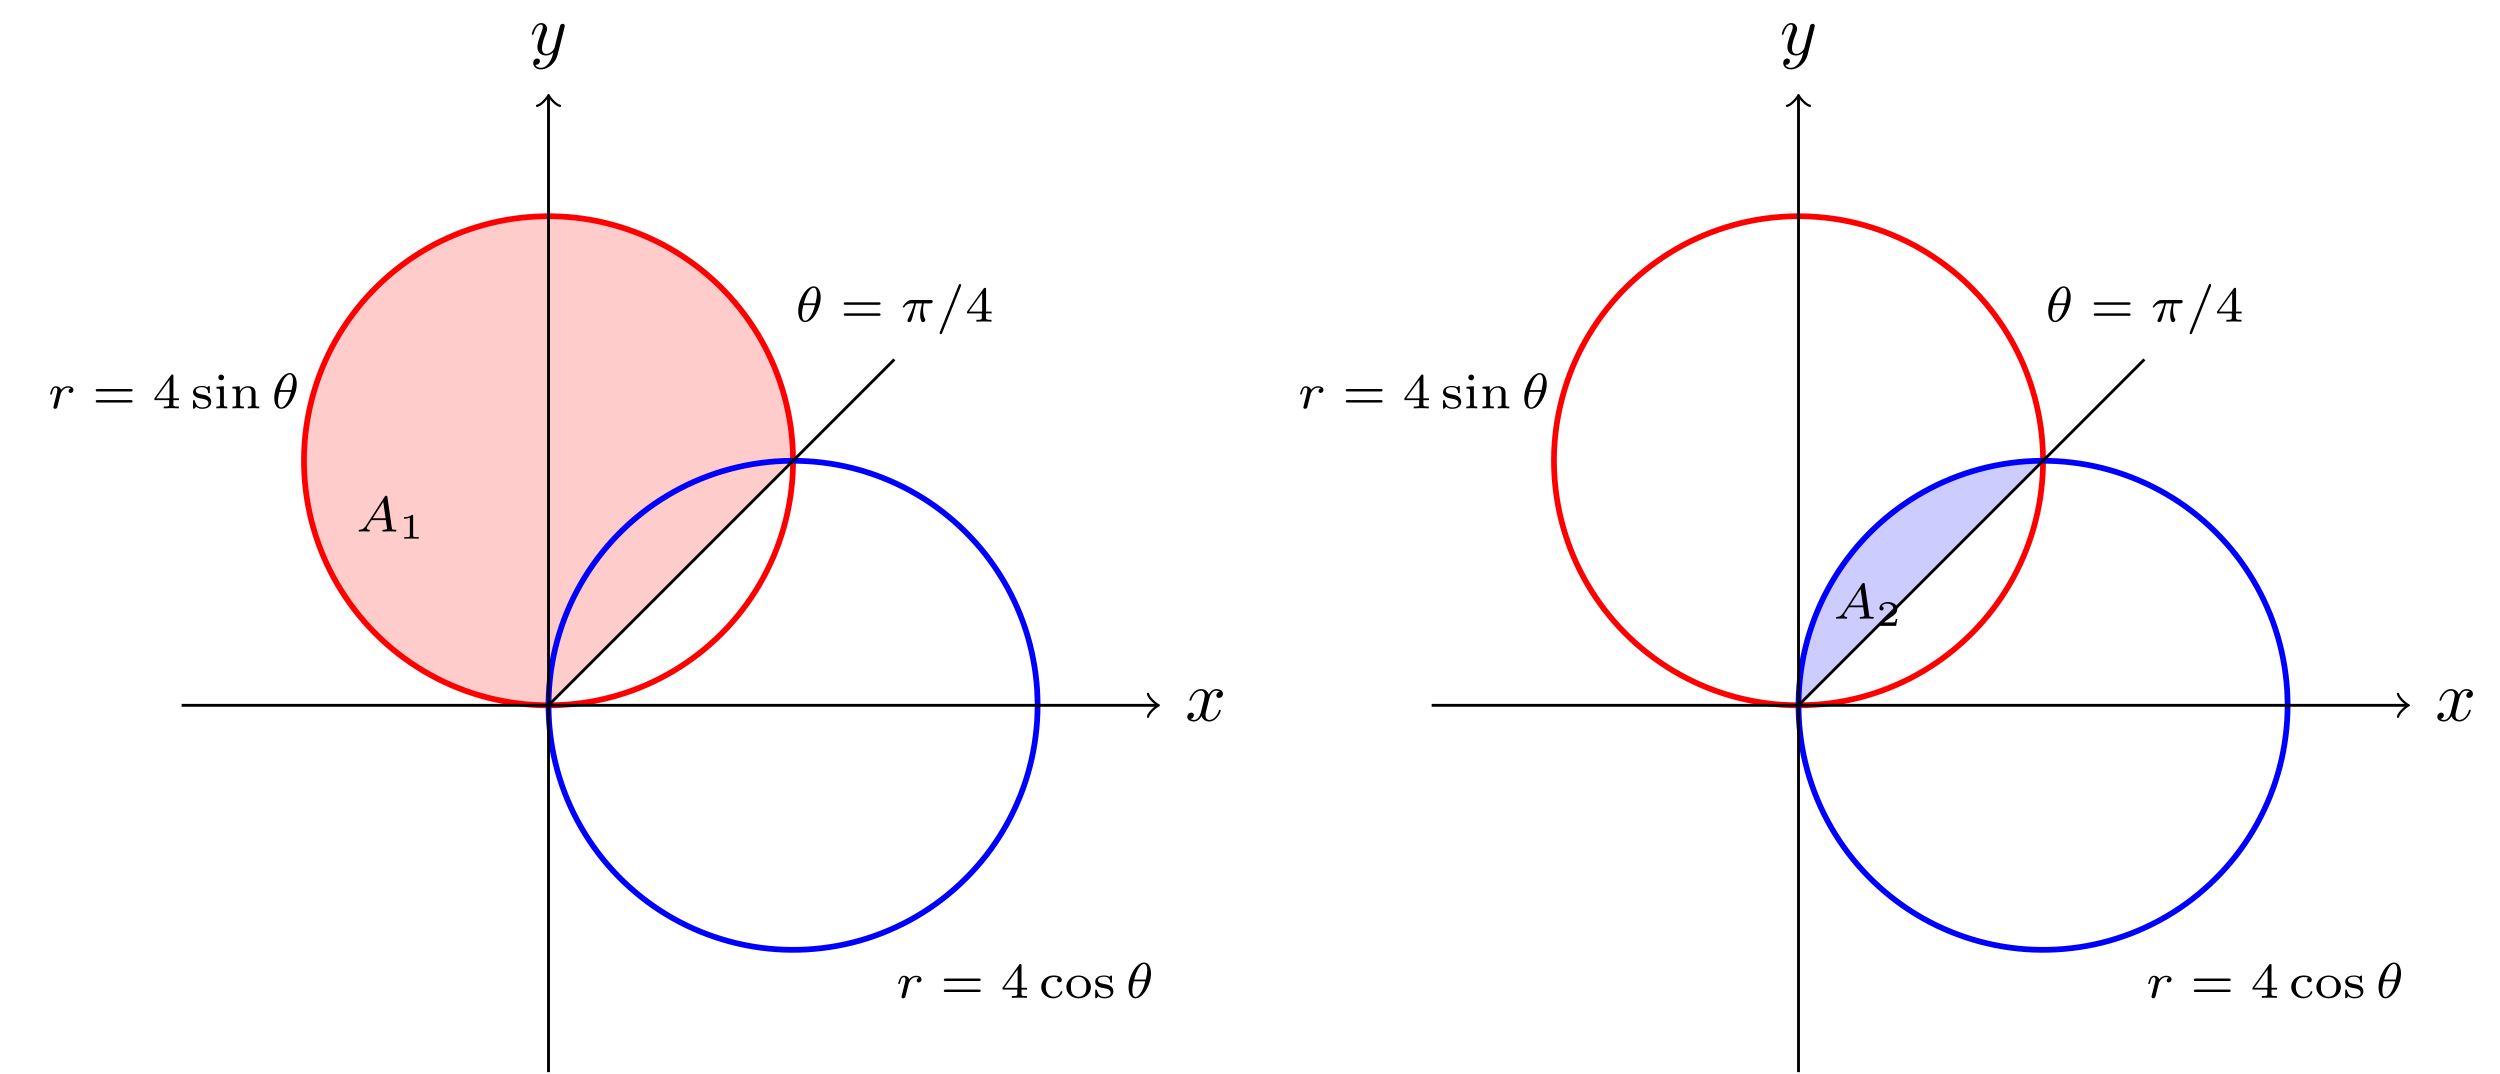 <?xml version="1.0" encoding="UTF-8" standalone="no"?>
<!DOCTYPE svg PUBLIC "-//W3C//DTD SVG 1.1//EN" "http://www.w3.org/Graphics/SVG/1.1/DTD/svg11.dtd">
<svg xmlns="http://www.w3.org/2000/svg" xmlns:xlink="http://www.w3.org/1999/xlink" version="1.1" width="965.947pt" height="414.806pt" viewBox="0 0 965.947 414.806">
<g enable-background="new">
<path transform="matrix(2.778,0,0,-2.778,211.933,272.519)" d="M 34.017 34.017 C 34.017 34.017 34.009 34.595 34.003 34.818 C 33.997 35.041 33.985 35.4 33.975 35.623 C 33.964 35.847 33.945 36.206 33.929 36.429 C 33.913 36.651 33.881 37.005 33.859 37.228 C 33.838 37.45 33.801 37.808 33.775 38.031 C 33.749 38.253 33.704 38.61 33.672 38.831 C 33.64 39.052 33.584 39.404 33.547 39.624 C 33.509 39.844 33.445 40.197 33.403 40.417 C 33.361 40.637 33.292 40.991 33.245 41.21 C 33.198 41.428 33.117 41.776 33.064 41.992 C 33.012 42.209 32.923 42.556 32.865 42.772 C 32.808 42.989 32.713 43.336 32.651 43.551 C 32.588 43.766 32.482 44.108 32.414 44.32 C 32.346 44.533 32.234 44.873 32.161 45.084 C 32.088 45.296 31.968 45.633 31.89 45.843 C 31.812 46.053 31.684 46.389 31.601 46.596 C 31.518 46.804 31.381 47.133 31.294 47.338 C 31.206 47.543 31.062 47.873 30.97 48.077 C 30.878 48.281 30.726 48.606 30.629 48.807 C 30.532 49.008 30.371 49.327 30.268 49.526 C 30.166 49.724 29.999 50.042 29.893 50.239 C 29.787 50.436 29.614 50.752 29.503 50.946 C 29.392 51.14 29.208 51.445 29.091 51.636 C 28.975 51.827 28.786 52.132 28.666 52.321 C 28.546 52.509 28.351 52.811 28.226 52.996 C 28.101 53.182 27.895 53.474 27.766 53.656 C 27.637 53.838 27.427 54.129 27.293 54.309 C 27.16 54.489 26.944 54.775 26.807 54.951 C 26.67 55.127 26.445 55.405 26.303 55.578 C 26.162 55.75 25.931 56.025 25.785 56.195 C 25.639 56.365 25.403 56.636 25.253 56.802 C 25.104 56.968 24.86 57.228 24.706 57.39 C 24.552 57.552 24.302 57.808 24.144 57.967 C 23.987 58.126 23.733 58.381 23.572 58.536 C 23.411 58.691 23.148 58.933 22.983 59.084 C 22.818 59.235 22.552 59.476 22.384 59.623 C 22.216 59.771 21.944 60.004 21.772 60.147 C 21.601 60.29 21.323 60.515 21.147 60.654 C 20.972 60.793 20.688 61.012 20.51 61.147 C 20.331 61.282 20.043 61.496 19.862 61.626 C 19.681 61.757 19.387 61.962 19.202 62.088 C 19.018 62.213 18.719 62.411 18.531 62.533 C 18.344 62.654 18.041 62.847 17.85 62.965 C 17.66 63.083 17.354 63.269 17.161 63.382 C 16.968 63.494 16.656 63.671 16.461 63.779 C 16.265 63.887 15.949 64.056 15.751 64.159 C 15.553 64.263 15.234 64.426 15.033 64.525 C 14.833 64.623 14.509 64.777 14.306 64.871 C 14.103 64.965 13.777 65.112 13.572 65.202 C 13.367 65.291 13.037 65.431 12.83 65.515 C 12.623 65.6 12.289 65.73 12.08 65.809 C 11.871 65.888 11.534 66.012 11.323 66.087 C 11.112 66.162 10.773 66.278 10.561 66.347 C 10.349 66.416 10.006 66.521 9.792 66.585 C 9.578 66.649 9.234 66.747 9.018 66.807 C 8.803 66.867 8.457 66.963 8.24 67.017 C 8.024 67.072 7.673 67.152 7.455 67.201 C 7.237 67.249 6.887 67.322 6.668 67.366 C 6.449 67.41 6.096 67.478 5.876 67.517 C 5.656 67.555 5.303 67.61 5.082 67.643 C 4.861 67.676 4.506 67.726 4.284 67.755 C 4.062 67.784 3.705 67.827 3.483 67.85 C 3.261 67.873 2.904 67.904 2.681 67.921 C 2.458 67.938 2.101 67.96 1.878 67.973 C 1.655 67.985 1.297 68.005 1.073 68.012 C .85 68.02 .491 68.025 .268 68.027 C .044 68.028 -.313 68.026 -.536 68.023 C -.76 68.019 -1.117 68.011 -1.341 68.002 C -1.564 67.993 -1.922 67.975 -2.145 67.96 C -2.369 67.946 -2.726 67.918 -2.948 67.898 C -3.171 67.878 -3.528 67.844 -3.75 67.819 C -3.972 67.794 -4.328 67.75 -4.55 67.72 C -4.771 67.69 -5.126 67.637 -5.347 67.602 C -5.567 67.567 -5.921 67.507 -6.141 67.467 C -6.36 67.427 -6.712 67.36 -6.931 67.314 C -7.149 67.269 -7.499 67.19 -7.717 67.139 C -7.934 67.088 -8.283 67.005 -8.5 66.949 C -8.716 66.894 -9.062 66.801 -9.277 66.739 C -9.492 66.678 -9.835 66.574 -10.048 66.507 C -10.262 66.441 -10.603 66.331 -10.815 66.261 C -11.027 66.191 -11.366 66.078 -11.576 66.001 C -11.787 65.925 -12.122 65.793 -12.33 65.711 C -12.539 65.629 -12.872 65.497 -13.078 65.412 C -13.284 65.326 -13.614 65.187 -13.818 65.096 C -14.022 65.005 -14.347 64.852 -14.548 64.755 C -14.75 64.659 -15.073 64.503 -15.273 64.404 C -15.472 64.304 -15.791 64.143 -15.989 64.038 C -16.186 63.934 -16.5 63.759 -16.695 63.648 C -16.89 63.538 -17.199 63.357 -17.391 63.243 C -17.583 63.129 -17.89 62.946 -18.079 62.828 C -18.269 62.709 -18.57 62.512 -18.756 62.388 C -18.943 62.263 -19.239 62.06 -19.423 61.933 C -19.606 61.806 -19.899 61.602 -20.079 61.47 C -20.26 61.339 -20.546 61.122 -20.724 60.986 C -20.901 60.849 -21.182 60.628 -21.356 60.488 C -21.53 60.347 -21.807 60.118 -21.978 59.974 C -22.148 59.829 -22.418 59.593 -22.585 59.445 C -22.752 59.296 -23.017 59.055 -23.18 58.902 C -23.344 58.75 -23.604 58.504 -23.764 58.348 C -23.924 58.192 -24.178 57.938 -24.334 57.778 C -24.49 57.618 -24.736 57.357 -24.888 57.194 C -25.04 57.03 -25.282 56.766 -25.431 56.6 C -25.579 56.433 -25.816 56.164 -25.96 55.993 C -26.104 55.822 -26.331 55.544 -26.472 55.37 C -26.612 55.195 -26.834 54.913 -26.971 54.736 C -27.107 54.56 -27.324 54.276 -27.456 54.096 C -27.588 53.916 -27.793 53.621 -27.921 53.437 C -28.048 53.253 -28.25 52.955 -28.373 52.769 C -28.497 52.583 -28.692 52.284 -28.811 52.095 C -28.929 51.906 -29.115 51.597 -29.229 51.405 C -29.343 51.213 -29.523 50.903 -29.633 50.709 C -29.743 50.515 -29.918 50.202 -30.023 50.005 C -30.128 49.808 -30.291 49.487 -30.391 49.287 C -30.491 49.087 -30.649 48.767 -30.744 48.565 C -30.84 48.363 -30.99 48.037 -31.081 47.833 C -31.172 47.629 -31.313 47.299 -31.398 47.092 C -31.484 46.886 -31.617 46.552 -31.698 46.344 C -31.779 46.136 -31.908 45.803 -31.984 45.593 C -32.06 45.383 -32.176 45.042 -32.247 44.83 C -32.318 44.618 -32.428 44.278 -32.494 44.065 C -32.56 43.851 -32.663 43.508 -32.724 43.292 C -32.785 43.077 -32.879 42.731 -32.934 42.514 C -32.99 42.298 -33.074 41.95 -33.125 41.732 C -33.176 41.514 -33.254 41.164 -33.299 40.945 C -33.345 40.726 -33.413 40.374 -33.454 40.153 C -33.494 39.933 -33.553 39.579 -33.589 39.358 C -33.624 39.138 -33.679 38.786 -33.709 38.565 C -33.739 38.344 -33.781 37.986 -33.806 37.764 C -33.83 37.542 -33.865 37.185 -33.885 36.962 C -33.904 36.74 -33.932 36.383 -33.946 36.16 C -33.96 35.938 -33.979 35.58 -33.988 35.356 C -33.996 35.133 -34.004 34.774 -34.008 34.55 C -34.011 34.326 -34.013 33.967 -34.012 33.744 C -34.01 33.521 -34.004 33.164 -33.997 32.94 C -33.99 32.717 -33.973 32.358 -33.96 32.135 C -33.948 31.912 -33.925 31.555 -33.908 31.332 C -33.89 31.11 -33.858 30.753 -33.835 30.53 C -33.812 30.308 -33.77 29.95 -33.742 29.729 C -33.714 29.507 -33.665 29.153 -33.632 28.932 C -33.599 28.712 -33.542 28.358 -33.503 28.138 C -33.464 27.918 -33.397 27.565 -33.353 27.345 C -33.309 27.126 -33.234 26.774 -33.185 26.556 C -33.136 26.338 -33.055 25.991 -33.002 25.774 C -32.948 25.558 -32.855 25.21 -32.796 24.994 C -32.736 24.779 -32.637 24.434 -32.573 24.22 C -32.509 24.006 -32.403 23.666 -32.334 23.453 C -32.265 23.241 -32.147 22.899 -32.072 22.688 C -31.998 22.477 -31.874 22.141 -31.795 21.932 C -31.716 21.723 -31.586 21.391 -31.502 21.184 C -31.418 20.977 -31.278 20.646 -31.188 20.441 C -31.099 20.236 -30.951 19.909 -30.857 19.706 C -30.763 19.503 -30.61 19.18 -30.511 18.98 C -30.412 18.779 -30.25 18.46 -30.146 18.261 C -30.043 18.063 -29.872 17.748 -29.764 17.552 C -29.656 17.357 -29.479 17.045 -29.367 16.852 C -29.254 16.659 -29.07 16.353 -28.953 16.162 C -28.835 15.972 -28.642 15.668 -28.521 15.481 C -28.399 15.293 -28.2 14.995 -28.074 14.811 C -27.948 14.626 -27.743 14.333 -27.612 14.152 C -27.481 13.97 -27.267 13.68 -27.132 13.502 C -26.997 13.324 -26.779 13.041 -26.64 12.866 C -26.501 12.691 -26.276 12.414 -26.133 12.242 C -25.99 12.07 -25.755 11.796 -25.608 11.628 C -25.461 11.459 -25.222 11.193 -25.071 11.028 C -24.921 10.863 -24.676 10.603 -24.521 10.442 C -24.367 10.281 -24.114 10.024 -23.955 9.867 C -23.796 9.709 -23.539 9.46 -23.377 9.306 C -23.215 9.153 -22.953 8.911 -22.787 8.761 C -22.621 8.611 -22.351 8.373 -22.181 8.228 C -22.012 8.082 -21.738 7.852 -21.565 7.71 C -21.393 7.569 -21.114 7.345 -20.938 7.207 C -20.762 7.07 -20.475 6.852 -20.295 6.719 C -20.116 6.585 -19.825 6.374 -19.642 6.245 C -19.46 6.116 -19.166 5.913 -18.981 5.788 C -18.795 5.664 -18.495 5.467 -18.306 5.346 C -18.118 5.226 -17.813 5.037 -17.622 4.921 C -17.431 4.805 -17.122 4.623 -16.928 4.512 C -16.734 4.4 -16.421 4.226 -16.225 4.119 C -16.028 4.013 -15.711 3.845 -15.513 3.743 C -15.314 3.641 -14.993 3.482 -14.792 3.385 C -14.591 3.288 -14.266 3.136 -14.063 3.043 C -13.859 2.951 -13.53 2.806 -13.325 2.719 C -13.119 2.631 -12.788 2.495 -12.58 2.412 C -12.373 2.329 -12.038 2.201 -11.829 2.123 C -11.619 2.045 -11.281 1.924 -11.069 1.851 C -10.858 1.779 -10.518 1.667 -10.306 1.599 C -10.093 1.531 -9.75 1.427 -9.536 1.364 C -9.321 1.301 -8.976 1.205 -8.76 1.147 C -8.544 1.09 -8.197 1.001 -7.979 .949 C -7.762 .897 -7.413 .817 -7.194 .769 C -6.975 .722 -6.623 .65 -6.404 .608 C -6.184 .566 -5.832 .503 -5.612 .466 C -5.392 .429 -5.038 .374 -4.817 .343 C -4.596 .311 -4.239 .264 -4.017 .238 C -3.795 .212 -3.439 .173 -3.216 .152 C -2.994 .131 -2.636 .102 -2.413 .086 C -2.19 .07 -1.832 .048 -1.609 .038 C -1.386 .027 -1.029 .015 -.805 .009 C -.582 .004 0 0 0 0 Z " fill="#ffcccc"/>
<path transform="matrix(2.778,0,0,-2.778,211.933,272.519)" stroke-width=".797" stroke-linecap="butt" stroke-miterlimit="10" stroke-linejoin="miter" fill="none" stroke="#ff0000" d="M 0 0 C 0 0 1.551 .03 2.145 .068 C 2.74 .105 3.693 .196 4.284 .271 C 4.875 .346 5.819 .496 6.404 .608 C 6.989 .72 7.922 .93 8.499 1.079 C 9.076 1.228 9.995 1.496 10.561 1.681 C 11.127 1.866 12.027 2.192 12.58 2.412 C 13.134 2.632 14.01 3.014 14.548 3.268 C 15.087 3.523 15.938 3.96 16.46 4.248 C 16.981 4.536 17.804 5.026 18.306 5.346 C 18.808 5.667 19.599 6.207 20.079 6.559 C 20.56 6.911 21.315 7.5 21.772 7.881 C 22.23 8.262 22.944 8.897 23.377 9.306 C 23.809 9.716 24.484 10.395 24.89 10.831 C 25.295 11.267 25.925 11.987 26.303 12.448 C 26.68 12.909 27.265 13.668 27.613 14.152 C 27.961 14.635 28.495 15.43 28.812 15.935 C 29.128 16.439 29.609 17.264 29.893 17.787 C 30.177 18.31 30.607 19.166 30.857 19.706 C 31.108 20.246 31.482 21.125 31.698 21.68 C 31.914 22.236 32.233 23.139 32.414 23.706 C 32.595 24.274 32.856 25.195 33.001 25.773 C 33.145 26.351 33.348 27.287 33.455 27.873 C 33.562 28.458 33.703 29.403 33.773 29.994 C 33.844 30.585 33.928 31.54 33.961 32.135 C 33.994 32.73 34.017 33.685 34.012 34.281 C 34.008 34.877 33.972 35.834 33.93 36.429 C 33.887 37.023 33.788 37.975 33.708 38.565 C 33.628 39.155 33.47 40.096 33.353 40.68 C 33.236 41.264 33.019 42.197 32.865 42.772 C 32.712 43.348 32.437 44.265 32.248 44.83 C 32.058 45.395 31.725 46.292 31.501 46.844 C 31.276 47.396 30.888 48.271 30.629 48.807 C 30.37 49.343 29.926 50.189 29.633 50.707 C 29.341 51.226 28.845 52.045 28.521 52.545 C 28.196 53.044 27.65 53.831 27.295 54.309 C 26.94 54.788 26.346 55.538 25.961 55.993 C 25.576 56.448 24.934 57.157 24.521 57.587 C 24.109 58.016 23.424 58.684 22.984 59.086 C 22.545 59.488 21.82 60.112 21.356 60.486 C 20.892 60.859 20.129 61.436 19.642 61.781 C 19.156 62.125 18.358 62.652 17.851 62.965 C 17.345 63.279 16.515 63.759 15.99 64.038 C 15.464 64.318 14.605 64.737 14.063 64.983 C 13.52 65.228 12.637 65.598 12.08 65.809 C 11.524 66.021 10.618 66.331 10.049 66.507 C 9.48 66.683 8.558 66.939 7.979 67.079 C 7.4 67.219 6.463 67.416 5.876 67.519 C 5.289 67.622 4.343 67.754 3.751 67.819 C 3.159 67.884 2.204 67.959 1.609 67.987 C 1.015 68.016 .06 68.032 -.535 68.023 C -1.131 68.013 -2.086 67.968 -2.68 67.921 C -3.274 67.874 -4.226 67.771 -4.816 67.687 C -5.405 67.602 -6.347 67.436 -6.93 67.314 C -7.513 67.193 -8.443 66.967 -9.018 66.809 C -9.592 66.651 -10.505 66.369 -11.069 66.175 C -11.632 65.981 -12.527 65.64 -13.077 65.412 C -13.627 65.183 -14.498 64.79 -15.032 64.527 C -15.567 64.264 -16.412 63.815 -16.929 63.518 C -17.445 63.221 -18.259 62.716 -18.755 62.388 C -19.252 62.059 -20.034 61.506 -20.509 61.147 C -20.984 60.788 -21.729 60.187 -22.18 59.799 C -22.632 59.41 -23.337 58.765 -23.763 58.349 C -24.19 57.934 -24.854 57.245 -25.253 56.802 C -25.652 56.36 -26.269 55.627 -26.639 55.16 C -27.009 54.693 -27.581 53.926 -27.921 53.437 C -28.261 52.948 -28.783 52.145 -29.091 51.636 C -29.4 51.127 -29.87 50.295 -30.146 49.767 C -30.422 49.239 -30.839 48.377 -31.081 47.833 C -31.323 47.288 -31.683 46.402 -31.89 45.843 C -32.097 45.285 -32.401 44.378 -32.572 43.808 C -32.744 43.237 -32.989 42.31 -33.124 41.73 C -33.259 41.15 -33.448 40.213 -33.547 39.626 C -33.645 39.039 -33.773 38.091 -33.835 37.499 C -33.896 36.906 -33.964 35.953 -33.988 35.358 C -34.011 34.763 -34.017 33.804 -34.003 33.208 C -33.989 32.612 -33.935 31.657 -33.883 31.064 C -33.832 30.47 -33.72 29.521 -33.631 28.932 C -33.543 28.344 -33.37 27.402 -33.244 26.82 C -33.119 26.238 -32.888 25.31 -32.725 24.737 C -32.563 24.164 -32.271 23.251 -32.073 22.689 C -31.874 22.127 -31.527 21.235 -31.293 20.688 C -31.06 20.14 -30.659 19.272 -30.391 18.74 C -30.124 18.208 -29.668 17.367 -29.368 16.853 C -29.067 16.338 -28.558 15.528 -28.226 15.033 C -27.894 14.539 -27.334 13.763 -26.971 13.29 C -26.608 12.818 -26.001 12.077 -25.609 11.629 C -25.217 11.18 -24.565 10.48 -24.145 10.057 C -23.726 9.635 -23.031 8.977 -22.586 8.582 C -22.141 8.186 -21.407 7.574 -20.938 7.207 C -20.468 6.841 -19.694 6.275 -19.202 5.939 C -18.71 5.602 -17.904 5.088 -17.392 4.783 C -16.88 4.478 -16.043 4.015 -15.513 3.743 C -14.983 3.472 -14.118 3.063 -13.572 2.825 C -13.026 2.587 -12.137 2.233 -11.577 2.031 C -11.017 1.828 -10.108 1.531 -9.536 1.364 C -8.964 1.197 -8.037 .958 -7.456 .827 C -6.875 .697 -5.936 .517 -5.348 .423 C -4.76 .329 -3.81 .209 -3.217 .152 C -2.624 .096 -1.669 .036 -1.074 .017 C -.479 -.002 .477 -.002 1.072 .017 C 1.667 .036 2.622 .096 3.215 .152 C 3.808 .208 4.757 .329 5.345 .422 C 5.933 .516 6.873 .696 7.454 .827 C 8.035 .957 8.962 1.196 9.534 1.363 C 10.106 1.53 11.015 1.827 11.575 2.03 C 12.135 2.233 13.025 2.587 13.571 2.825 C 14.117 3.062 14.982 3.471 15.512 3.743 C 16.041 4.014 16.878 4.477 17.39 4.782 C 17.902 5.086 18.709 5.602 19.201 5.938 C 19.693 6.275 20.466 6.839 20.936 7.206 C 21.405 7.573 22.14 8.185 22.585 8.58 C 23.03 8.976 23.724 9.633 24.144 10.056 C 24.563 10.479 25.216 11.179 25.608 11.628 C 26 12.076 26.607 12.816 26.97 13.288 C 27.333 13.761 27.892 14.537 28.225 15.031 C 28.557 15.526 29.065 16.336 29.366 16.851 C 29.666 17.365 30.123 18.206 30.39 18.738 C 30.657 19.27 31.059 20.137 31.292 20.685 C 31.526 21.233 31.873 22.125 32.072 22.687 C 32.271 23.249 32.563 24.163 32.725 24.736 C 32.888 25.309 33.118 26.235 33.244 26.817 C 33.369 27.399 33.542 28.341 33.631 28.93 C 33.72 29.519 33.832 30.469 33.884 31.062 C 33.936 31.655 33.989 32.611 34.004 33.207 C 34.018 33.802 34.011 34.76 33.988 35.355 C 33.964 35.95 33.897 36.905 33.835 37.497 C 33.774 38.089 33.645 39.035 33.547 39.623 C 33.448 40.21 33.26 41.148 33.125 41.729 C 32.99 42.309 32.745 43.235 32.574 43.806 C 32.402 44.376 32.097 45.283 31.89 45.842 C 31.683 46.4 31.323 47.287 31.081 47.831 C 30.839 48.375 30.423 49.236 30.146 49.763 C 29.87 50.291 29.4 51.123 29.091 51.633 C 28.783 52.142 28.262 52.946 27.922 53.435 C 27.582 53.924 27.011 54.691 26.641 55.158 C 26.27 55.625 25.653 56.358 25.254 56.8 C 24.855 57.243 24.192 57.932 23.766 58.348 C 23.34 58.764 22.634 59.41 22.182 59.799 C 21.73 60.187 20.986 60.788 20.511 61.147 C 20.036 61.506 19.254 62.057 18.757 62.385 C 18.26 62.714 17.446 63.219 16.929 63.516 C 16.413 63.813 15.569 64.262 15.034 64.525 C 14.5 64.788 13.629 65.183 13.079 65.412 C 12.529 65.64 11.634 65.979 11.071 66.173 C 10.508 66.367 9.595 66.649 9.021 66.807 C 8.446 66.966 7.515 67.192 6.932 67.314 C 6.349 67.436 5.407 67.602 4.818 67.687 C 4.228 67.771 3.276 67.874 2.682 67.921 C 2.088 67.968 1.133 68.013 .537 68.023 C -.058 68.032 -1.013 68.016 -1.607 67.987 C -2.202 67.959 -3.156 67.884 -3.748 67.819 C -4.34 67.754 -5.288 67.62 -5.875 67.517 C -6.462 67.414 -7.398 67.219 -7.977 67.079 C -8.556 66.939 -9.478 66.683 -10.047 66.507 C -10.616 66.331 -11.52 66.02 -12.077 65.809 C -12.634 65.598 -13.518 65.23 -14.061 64.985 C -14.603 64.739 -15.462 64.32 -15.988 64.04 C -16.514 63.761 -17.344 63.281 -17.851 62.967 C -18.357 62.654 -19.154 62.125 -19.64 61.781 C -20.126 61.436 -20.891 60.861 -21.354 60.488 C -21.818 60.114 -22.543 59.488 -22.982 59.086 C -23.422 58.684 -24.107 58.018 -24.52 57.588 C -24.933 57.159 -25.573 56.448 -25.958 55.993 C -26.343 55.538 -26.937 54.787 -27.293 54.309 C -27.648 53.831 -28.194 53.046 -28.518 52.546 C -28.843 52.047 -29.34 51.23 -29.633 50.711 C -29.925 50.192 -30.368 49.344 -30.628 48.807 C -30.887 48.271 -31.276 47.397 -31.5 46.846 C -31.725 46.294 -32.057 45.396 -32.247 44.831 C -32.436 44.267 -32.712 43.351 -32.866 42.776 C -33.019 42.2 -33.235 41.267 -33.352 40.683 C -33.468 40.099 -33.628 39.157 -33.708 38.566 C -33.788 37.976 -33.887 37.025 -33.929 36.43 C -33.971 35.836 -34.008 34.88 -34.012 34.284 C -34.017 33.688 -33.993 32.731 -33.96 32.136 C -33.927 31.541 -33.845 30.588 -33.774 29.997 C -33.704 29.406 -33.562 28.46 -33.454 27.874 C -33.347 27.288 -33.146 26.353 -33.002 25.776 C -32.858 25.198 -32.596 24.277 -32.415 23.709 C -32.234 23.141 -31.915 22.238 -31.699 21.683 C -31.483 21.128 -31.109 20.248 -30.859 19.708 C -30.608 19.168 -30.178 18.313 -29.894 17.789 C -29.61 17.266 -29.128 16.44 -28.812 15.936 C -28.495 15.431 -27.961 14.637 -27.613 14.153 C -27.265 13.67 -26.682 12.91 -26.304 12.45 C -25.926 11.989 -25.297 11.269 -24.891 10.833 C -24.484 10.397 -23.81 9.716 -23.377 9.307 C -22.945 8.898 -22.232 8.264 -21.774 7.883 C -21.317 7.501 -20.563 6.912 -20.082 6.56 C -19.6 6.208 -18.809 5.668 -18.307 5.347 C -17.805 5.026 -16.983 4.538 -16.462 4.249 C -15.941 3.961 -15.09 3.525 -14.552 3.27 C -14.013 3.015 -13.136 2.633 -12.582 2.413 C -12.029 2.192 -11.129 1.867 -10.563 1.682 C -9.997 1.497 -9.079 1.228 -8.502 1.08 C -7.925 .931 -6.991 .721 -6.406 .609 C -5.821 .496 -4.875 .346 -4.284 .271 C -3.694 .196 -2.742 .105 -2.148 .068 C -1.553 .03 -.002 0 -.002 0 "/>
<path transform="matrix(2.778,0,0,-2.778,211.933,272.519)" stroke-width=".797" stroke-linecap="butt" stroke-miterlimit="10" stroke-linejoin="miter" fill="none" stroke="#0000ff" d="M 68.033 0 C 68.033 0 67.999 1.551 67.96 2.145 C 67.922 2.74 67.831 3.693 67.755 4.284 C 67.679 4.875 67.527 5.819 67.416 6.404 C 67.304 6.989 67.097 7.922 66.949 8.499 C 66.801 9.076 66.534 9.995 66.349 10.561 C 66.164 11.127 65.836 12.027 65.615 12.58 C 65.394 13.134 65.01 14.01 64.755 14.548 C 64.501 15.087 64.067 15.938 63.779 16.46 C 63.491 16.981 63 17.804 62.68 18.306 C 62.36 18.808 61.822 19.599 61.47 20.079 C 61.119 20.56 60.529 21.315 60.147 21.772 C 59.766 22.23 59.129 22.944 58.719 23.377 C 58.31 23.809 57.632 24.484 57.196 24.89 C 56.76 25.295 56.038 25.925 55.578 26.303 C 55.118 26.68 54.361 27.265 53.878 27.613 C 53.395 27.961 52.6 28.495 52.095 28.812 C 51.59 29.128 50.762 29.609 50.239 29.893 C 49.715 30.177 48.86 30.607 48.32 30.857 C 47.779 31.108 46.899 31.482 46.344 31.698 C 45.789 31.914 44.888 32.233 44.32 32.414 C 43.753 32.595 42.833 32.856 42.255 33.001 C 41.677 33.145 40.741 33.348 40.155 33.455 C 39.569 33.562 38.621 33.703 38.029 33.773 C 37.437 33.844 36.486 33.928 35.891 33.961 C 35.297 33.994 34.34 34.017 33.745 34.012 C 33.15 34.008 32.196 33.972 31.602 33.93 C 31.008 33.887 30.053 33.788 29.463 33.708 C 28.872 33.628 27.929 33.47 27.345 33.353 C 26.761 33.236 25.829 33.019 25.253 32.865 C 24.678 32.712 23.762 32.437 23.197 32.248 C 22.632 32.058 21.734 31.725 21.183 31.501 C 20.631 31.276 19.758 30.888 19.221 30.629 C 18.685 30.37 17.837 29.926 17.318 29.633 C 16.799 29.341 15.98 28.845 15.481 28.521 C 14.981 28.196 14.196 27.65 13.719 27.295 C 13.241 26.94 12.491 26.346 12.037 25.961 C 11.582 25.576 10.871 24.934 10.442 24.521 C 10.012 24.109 9.343 23.424 8.941 22.984 C 8.538 22.545 7.914 21.82 7.54 21.356 C 7.166 20.892 6.589 20.129 6.245 19.642 C 5.901 19.156 5.374 18.358 5.061 17.851 C 4.748 17.345 4.272 16.515 3.992 15.99 C 3.712 15.464 3.289 14.605 3.043 14.063 C 2.797 13.52 2.429 12.637 2.217 12.08 C 2.006 11.524 1.694 10.618 1.518 10.049 C 1.343 9.48 1.089 8.558 .949 7.979 C .809 7.4 .614 6.463 .511 5.876 C .408 5.289 .273 4.343 .207 3.751 C .142 3.159 .066 2.204 .038 1.609 C .01 1.015 -.005 .06 .004 -.535 C .014 -1.131 .059 -2.086 .106 -2.68 C .153 -3.274 .258 -4.226 .343 -4.816 C .427 -5.405 .592 -6.347 .713 -6.93 C .835 -7.513 1.059 -8.443 1.217 -9.018 C 1.375 -9.592 1.657 -10.505 1.851 -11.069 C 2.045 -11.632 2.385 -12.527 2.614 -13.077 C 2.843 -13.627 3.239 -14.498 3.502 -15.032 C 3.765 -15.567 4.215 -16.412 4.512 -16.929 C 4.808 -17.445 5.31 -18.259 5.638 -18.755 C 5.967 -19.252 6.52 -20.034 6.879 -20.509 C 7.238 -20.984 7.839 -21.729 8.227 -22.18 C 8.615 -22.632 9.262 -23.337 9.678 -23.763 C 10.094 -24.19 10.785 -24.854 11.227 -25.253 C 11.669 -25.652 12.399 -26.269 12.865 -26.639 C 13.332 -27.009 14.1 -27.581 14.589 -27.921 C 15.078 -28.261 15.881 -28.783 16.39 -29.091 C 16.899 -29.4 17.732 -29.87 18.26 -30.146 C 18.789 -30.422 19.652 -30.839 20.196 -31.081 C 20.74 -31.323 21.626 -31.683 22.184 -31.89 C 22.742 -32.097 23.649 -32.401 24.219 -32.572 C 24.789 -32.744 25.713 -32.989 26.293 -33.124 C 26.873 -33.259 27.812 -33.448 28.4 -33.547 C 28.988 -33.645 29.936 -33.773 30.528 -33.835 C 31.121 -33.896 32.076 -33.964 32.671 -33.988 C 33.266 -34.011 34.222 -34.017 34.817 -34.003 C 35.412 -33.989 36.366 -33.935 36.959 -33.883 C 37.553 -33.832 38.504 -33.72 39.093 -33.631 C 39.683 -33.543 40.626 -33.37 41.208 -33.244 C 41.791 -33.119 42.72 -32.888 43.292 -32.725 C 43.865 -32.563 44.776 -32.271 45.337 -32.073 C 45.898 -31.874 46.788 -31.527 47.336 -31.293 C 47.884 -31.06 48.754 -30.659 49.287 -30.391 C 49.82 -30.124 50.661 -29.668 51.176 -29.368 C 51.691 -29.067 52.502 -28.558 52.996 -28.226 C 53.49 -27.894 54.265 -27.334 54.736 -26.971 C 55.208 -26.608 55.949 -26.001 56.397 -25.609 C 56.845 -25.217 57.544 -24.565 57.967 -24.145 C 58.39 -23.726 59.048 -23.031 59.445 -22.586 C 59.841 -22.141 60.458 -21.407 60.825 -20.938 C 61.191 -20.468 61.752 -19.694 62.088 -19.202 C 62.423 -18.71 62.939 -17.904 63.243 -17.392 C 63.548 -16.88 64.011 -16.043 64.282 -15.513 C 64.554 -14.983 64.963 -14.118 65.202 -13.572 C 65.44 -13.026 65.798 -12.137 66.001 -11.577 C 66.204 -11.017 66.497 -10.108 66.663 -9.536 C 66.829 -8.964 67.068 -8.037 67.199 -7.456 C 67.329 -6.875 67.508 -5.936 67.602 -5.348 C 67.695 -4.76 67.816 -3.81 67.873 -3.217 C 67.93 -2.624 67.993 -1.669 68.012 -1.074 C 68.032 -.479 68.032 .477 68.012 1.072 C 67.993 1.667 67.93 2.622 67.873 3.215 C 67.816 3.808 67.695 4.757 67.602 5.345 C 67.508 5.933 67.329 6.873 67.199 7.454 C 67.069 8.035 66.832 8.962 66.665 9.534 C 66.499 10.106 66.202 11.015 65.999 11.575 C 65.796 12.135 65.44 13.025 65.202 13.571 C 64.964 14.117 64.554 14.982 64.282 15.512 C 64.011 16.041 63.548 16.878 63.243 17.39 C 62.939 17.902 62.423 18.709 62.088 19.201 C 61.752 19.693 61.191 20.466 60.825 20.936 C 60.458 21.405 59.843 22.14 59.447 22.585 C 59.05 23.03 58.393 23.724 57.969 24.144 C 57.546 24.563 56.845 25.216 56.397 25.608 C 55.949 26 55.21 26.607 54.738 26.97 C 54.267 27.333 53.492 27.892 52.998 28.225 C 52.504 28.557 51.691 29.065 51.176 29.366 C 50.661 29.666 49.821 30.123 49.289 30.39 C 48.756 30.657 47.886 31.059 47.338 31.292 C 46.79 31.526 45.901 31.873 45.34 32.072 C 44.779 32.271 43.869 32.563 43.296 32.725 C 42.723 32.888 41.792 33.118 41.21 33.244 C 40.627 33.369 39.686 33.542 39.097 33.631 C 38.507 33.72 37.556 33.832 36.962 33.884 C 36.369 33.936 35.415 33.989 34.82 34.004 C 34.225 34.018 33.268 34.011 32.673 33.988 C 32.078 33.964 31.124 33.897 30.531 33.835 C 29.939 33.774 28.991 33.645 28.403 33.547 C 27.815 33.448 26.876 33.26 26.296 33.125 C 25.715 32.99 24.792 32.745 24.221 32.574 C 23.651 32.402 22.743 32.097 22.185 31.89 C 21.627 31.683 20.741 31.323 20.197 31.081 C 19.653 30.839 18.791 30.423 18.263 30.146 C 17.734 29.87 16.9 29.4 16.391 29.091 C 15.881 28.783 15.079 28.262 14.591 27.922 C 14.102 27.582 13.334 27.011 12.867 26.641 C 12.4 26.27 11.67 25.653 11.228 25.254 C 10.786 24.855 10.096 24.192 9.68 23.766 C 9.264 23.34 8.617 22.634 8.228 22.182 C 7.84 21.73 7.239 20.986 6.88 20.511 C 6.521 20.036 5.968 19.254 5.639 18.757 C 5.311 18.26 4.809 17.446 4.512 16.929 C 4.216 16.413 3.766 15.569 3.503 15.034 C 3.24 14.5 2.844 13.629 2.615 13.079 C 2.386 12.529 2.046 11.634 1.852 11.071 C 1.658 10.508 1.376 9.595 1.218 9.021 C 1.06 8.446 .835 7.515 .714 6.932 C .592 6.349 .427 5.407 .343 4.818 C .258 4.228 .153 3.276 .106 2.682 C .059 2.088 .014 1.133 .004 .537 C -.005 -.058 .01 -1.013 .038 -1.607 C .066 -2.202 .141 -3.156 .207 -3.748 C .273 -4.34 .408 -5.288 .511 -5.875 C .614 -6.462 .809 -7.398 .949 -7.977 C 1.088 -8.556 1.342 -9.478 1.518 -10.047 C 1.694 -10.616 2.005 -11.52 2.216 -12.077 C 2.428 -12.634 2.796 -13.518 3.042 -14.061 C 3.289 -14.603 3.711 -15.462 3.991 -15.988 C 4.271 -16.514 4.748 -17.344 5.06 -17.851 C 5.373 -18.357 5.9 -19.154 6.244 -19.64 C 6.588 -20.126 7.165 -20.891 7.539 -21.354 C 7.913 -21.818 8.537 -22.543 8.939 -22.982 C 9.342 -23.422 10.011 -24.107 10.44 -24.52 C 10.87 -24.933 11.579 -25.573 12.034 -25.958 C 12.488 -26.343 13.238 -26.937 13.716 -27.293 C 14.193 -27.648 14.978 -28.194 15.478 -28.518 C 15.977 -28.843 16.797 -29.34 17.316 -29.633 C 17.835 -29.925 18.683 -30.368 19.219 -30.628 C 19.756 -30.887 20.63 -31.276 21.182 -31.5 C 21.733 -31.725 22.63 -32.057 23.194 -32.247 C 23.759 -32.436 24.676 -32.712 25.252 -32.866 C 25.827 -33.019 26.757 -33.235 27.341 -33.352 C 27.925 -33.468 28.871 -33.628 29.462 -33.708 C 30.052 -33.788 31.005 -33.887 31.599 -33.929 C 32.193 -33.971 33.147 -34.008 33.742 -34.012 C 34.338 -34.017 35.294 -33.993 35.888 -33.96 C 36.483 -33.927 37.436 -33.845 38.027 -33.774 C 38.619 -33.704 39.566 -33.562 40.152 -33.454 C 40.738 -33.347 41.676 -33.146 42.254 -33.002 C 42.832 -32.858 43.752 -32.596 44.319 -32.415 C 44.886 -32.234 45.787 -31.915 46.342 -31.699 C 46.897 -31.483 47.778 -31.109 48.318 -30.859 C 48.858 -30.608 49.713 -30.178 50.237 -29.894 C 50.761 -29.61 51.589 -29.128 52.093 -28.812 C 52.598 -28.495 53.391 -27.961 53.874 -27.613 C 54.357 -27.265 55.115 -26.682 55.576 -26.304 C 56.036 -25.926 56.756 -25.297 57.192 -24.891 C 57.628 -24.484 58.307 -23.81 58.717 -23.377 C 59.127 -22.945 59.765 -22.232 60.147 -21.774 C 60.529 -21.317 61.119 -20.563 61.47 -20.082 C 61.822 -19.6 62.358 -18.809 62.678 -18.307 C 62.998 -17.805 63.489 -16.983 63.777 -16.462 C 64.065 -15.941 64.5 -15.09 64.755 -14.552 C 65.011 -14.013 65.394 -13.136 65.615 -12.582 C 65.836 -12.029 66.162 -11.129 66.347 -10.563 C 66.532 -9.997 66.801 -9.079 66.949 -8.502 C 67.098 -7.925 67.306 -6.991 67.418 -6.406 C 67.529 -5.821 67.678 -4.875 67.753 -4.284 C 67.828 -3.694 67.922 -2.742 67.96 -2.148 C 67.999 -1.553 68.031 -.002 68.031 -.002 "/>
<symbol id="font_0_5">
<path d="M .188 .212 C .189 .218 .212 .308 .214 .313 C .216 .321 .245 .371 .277 .395 C .288 .403 .315 .423 .358 .423 C .368 .423 .393 .422 .413 .409 C .381 .4 .369 .372 .369 .354 C .369 .332 .386 .317 .409 .317 C .432 .317 .465 .336 .465 .378 C .465 .43 .41 .451 .359 .451 C .307 .451 .262 .43 .218 .38 C .2 .441 .139 .451 .115 .451 C .078 .451 .053 .428 .037 .4 C .014 .361 0 .303 0 .298 C 0 .285 .014 .285 .017 .285 C .031 .285 .032 .288 .039 .315 C .054 .376 .073 .423 .112 .423 C .138 .423 .145 .401 .145 .374 C .145 .355 .136 .318 .129 .291 C .122 .264 .112 .223 .107 .201 L .075 .073 C .071 .06 .065 .035 .065 .032 C .065 .01 .083 0 .099 0 C .114 0 .134 .009 .142 .029 C .144 .035 .155 .079 .161 .104 L .188 .212 Z "/>
</symbol>
<use xlink:href="#font_0_5" transform="matrix(19.372,0,0,-19.372,347.049,385.738)"/>
<symbol id="font_1_2">
<path d="M .698 .22 C .713 .22 .736 .22 .736 .245 C .736 .269 .712 .269 .699 .269 L .037 .269 C .024 .269 0 .269 0 .245 C 0 .22 .023 .22 .038 .22 L .698 .22 M .699 0 C .712 0 .736 0 .736 .024 C .736 .049 .713 .049 .698 .049 L .038 .049 C .023 .049 0 .049 0 .024 C 0 0 .024 0 .037 0 L .699 0 Z "/>
</symbol>
<symbol id="font_1_1">
<path d="M .49 .164 L .49 .2 L .379 .2 L .379 .646 C .379 .667 .379 .674 .357 .674 C .345 .674 .341 .674 .331 .66 L 0 .2 L 0 .164 L .294 .164 L .294 .082 C .294 .048 .294 .036 .213 .036 L .186 .036 L .186 0 C .236 .002 .3 .004 .336 .004 C .373 .004 .437 .002 .487 0 L .487 .036 L .46 .036 C .379 .036 .379 .048 .379 .082 L .379 .164 L .49 .164 M .301 .566 L .301 .2 L .037 .2 L .301 .566 Z "/>
</symbol>
<symbol id="font_1_3">
<path d="M .343 .409 C .325 .401 .315 .385 .315 .365 C .315 .338 .334 .318 .362 .318 C .389 .318 .41 .335 .41 .367 C .41 .456 .271 .456 .243 .456 C .093 .456 0 .341 0 .226 C 0 .1 .107 0 .238 0 C .387 0 .422 .118 .422 .13 C .422 .142 .409 .142 .405 .142 C .392 .142 .391 .139 .386 .125 C .364 .063 .311 .032 .25 .032 C .181 .032 .091 .083 .091 .227 C .091 .354 .153 .424 .246 .424 C .259 .424 .307 .424 .343 .409 Z "/>
</symbol>
<symbol id="font_1_6">
<path d="M .49 .223 C .49 .348 .383 .456 .245 .456 C .107 .456 0 .348 0 .223 C 0 .099 .11 0 .245 0 C .38 0 .49 .099 .49 .223 M .245 .032 C .208 .032 .154 .044 .121 .093 C .094 .134 .091 .186 .091 .232 C .091 .275 .092 .334 .127 .377 C .152 .406 .194 .428 .245 .428 C .304 .428 .346 .4 .368 .369 C .396 .33 .399 .28 .399 .232 C .399 .184 .396 .131 .367 .09 C .34 .052 .294 .032 .245 .032 Z "/>
</symbol>
<symbol id="font_1_7">
<path d="M .334 .43 C .334 .447 .334 .456 .32 .456 C .315 .456 .313 .456 .3 .444 C .298 .443 .288 .434 .282 .429 C .252 .45 .214 .456 .177 .456 C .034 .456 0 .381 0 .331 C 0 .299 .014 .273 .038 .253 C .076 .22 .114 .213 .176 .203 C .226 .194 .307 .18 .307 .113 C .307 .074 .28 .028 .184 .028 C .088 .028 .053 .091 .035 .159 C .032 .172 .031 .176 .017 .176 C 0 .176 0 .169 0 .149 L 0 .026 C 0 .009 0 0 .014 0 C .023 0 .042 .021 .062 .043 C .106 .002 .16 0 .184 0 C .314 0 .362 .07 .362 .141 C .362 .179 .345 .209 .319 .233 C .281 .268 .235 .276 .2 .282 C .12 .296 .055 .308 .055 .361 C .055 .393 .082 .432 .177 .432 C .293 .432 .298 .351 .3 .322 C .301 .311 .313 .311 .317 .311 C .334 .311 .334 .318 .334 .337 L .334 .43 Z "/>
</symbol>
<use xlink:href="#font_1_2" transform="matrix(19.372,0,0,-19.372,364.664,383.297)"/>
<use xlink:href="#font_1_1" transform="matrix(19.372,0,0,-19.372,387.349,385.544)"/>
<use xlink:href="#font_1_3" transform="matrix(19.372,0,0,-19.372,402.303,385.738)"/>
<use xlink:href="#font_1_6" transform="matrix(19.372,0,0,-19.372,412.009,385.738)"/>
<use xlink:href="#font_1_7" transform="matrix(19.372,0,0,-19.372,423.167,385.738)"/>
<symbol id="font_0_1">
<path d="M .448 .497 C .448 .602 .408 .714 .31 .714 C .16 .714 0 .446 0 .217 C 0 .098 .046 0 .138 0 C .29 0 .448 .273 .448 .497 M .113 .375 C .164 .591 .25 .686 .309 .686 C .373 .686 .373 .575 .373 .556 C .373 .517 .365 .459 .344 .375 L .113 .375 M .335 .339 C .307 .23 .284 .176 .254 .127 C .223 .075 .183 .028 .139 .028 C .084 .028 .075 .104 .075 .158 C .075 .224 .094 .302 .104 .339 L .335 .339 Z "/>
</symbol>
<use xlink:href="#font_0_1" transform="matrix(19.372,0,0,-19.372,436.045,385.738)"/>
<use xlink:href="#font_0_5" transform="matrix(19.372,0,0,-19.372,19.358,157.966)"/>
<symbol id="font_1_4">
<path d="M .155 .617 C .155 .646 .131 .674 .097 .674 C .067 .674 .04 .65 .04 .617 C .04 .581 .069 .559 .097 .559 C .129 .559 .155 .584 .155 .617 M .003 .43 L .003 .394 C .066 .394 .075 .388 .075 .339 L .075 .079 C .075 .036 .065 .036 0 .036 L 0 0 C .002 0 .072 .004 .112 .004 C .147 .004 .183 .003 .218 0 L .218 .036 C .16 .036 .15 .036 .15 .078 L .15 .441 L .003 .43 Z "/>
</symbol>
<symbol id="font_1_5">
<path d="M .461 .303 C .461 .39 .418 .441 .311 .441 C .229 .441 .176 .396 .148 .344 L .147 .344 L .147 .441 L 0 .43 L 0 .394 C .067 .394 .075 .387 .075 .338 L .075 .079 C .075 .036 .065 .036 0 .036 L 0 0 C .002 0 .072 .004 .114 .004 C .151 .004 .22 .001 .229 0 L .229 .036 C .164 .036 .154 .036 .154 .079 L .154 .259 C .154 .364 .237 .413 .303 .413 C .373 .413 .382 .358 .382 .307 L .382 .079 C .382 .036 .372 .036 .307 .036 L .307 0 C .309 0 .379 .004 .421 .004 C .458 .004 .527 .001 .536 0 L .536 .036 C .471 .036 .461 .036 .461 .079 L .461 .303 Z "/>
</symbol>
<use xlink:href="#font_1_2" transform="matrix(19.372,0,0,-19.372,36.975,155.525)"/>
<use xlink:href="#font_1_1" transform="matrix(19.372,0,0,-19.372,59.66,157.772)"/>
<use xlink:href="#font_1_7" transform="matrix(19.372,0,0,-19.372,74.595,157.966)"/>
<use xlink:href="#font_1_4" transform="matrix(19.372,0,0,-19.372,83.584,157.772)"/>
<use xlink:href="#font_1_5" transform="matrix(19.372,0,0,-19.372,89.802,157.772)"/>
<use xlink:href="#font_0_1" transform="matrix(19.372,0,0,-19.372,105.973,157.966)"/>
<path transform="matrix(2.778,0,0,-2.778,211.933,272.519)" stroke-width=".399" stroke-linecap="butt" stroke-miterlimit="10" stroke-linejoin="miter" fill="none" stroke="#000000" d="M 0 0 L 48.107 48.107 "/>
<use xlink:href="#font_0_1" transform="matrix(19.372,0,0,-19.372,308.415,124.463)"/>
<use xlink:href="#font_1_2" transform="matrix(19.372,0,0,-19.372,325.987,122.022)"/>
<symbol id="font_0_2">
<path d="M .266 .373 L .385 .373 C .37 .313 .348 .222 .348 .143 C .348 .103 .353 .076 .359 .054 C .375 .004 .388 0 .404 0 C .427 0 .451 .021 .451 .045 C .451 .053 .449 .057 .443 .067 C .424 .104 .406 .161 .406 .243 C .406 .262 .406 .302 .42 .373 L .545 .373 C .563 .373 .571 .373 .582 .381 C .596 .391 .599 .407 .599 .412 C .599 .441 .573 .441 .556 .441 L .179 .441 C .138 .441 .11 .432 .065 .39 C .039 .367 0 .313 0 .304 C 0 .292 .013 .292 .017 .292 C .028 .292 .029 .294 .035 .303 C .086 .373 .148 .373 .17 .373 L .231 .373 C .2 .263 .146 .145 .116 .085 C .11 .072 .1 .051 .097 .047 C .096 .043 .094 .039 .094 .032 C .094 .016 .106 0 .129 0 C .169 0 .18 .045 .204 .135 L .266 .373 Z "/>
</symbol>
<symbol id="font_0_3">
<path d="M .424 .956 C .43 .969 .43 .971 .43 .975 C .43 .991 .417 1 .406 1 C .389 1 .384 .988 .379 .975 L .006 .044 C 0 .031 0 .029 0 .025 C 0 .009 .013 0 .024 0 C .041 0 .046 .012 .051 .025 L .424 .956 Z "/>
</symbol>
<use xlink:href="#font_0_2" transform="matrix(19.372,0,0,-19.372,348.791,124.463)"/>
<use xlink:href="#font_0_3" transform="matrix(19.372,0,0,-19.372,363.049,129.112)"/>
<use xlink:href="#font_1_1" transform="matrix(19.372,0,0,-19.372,373.65,124.269)"/>
<symbol id="font_0_4">
<path d="M .149 .12 C .114 .066 .082 .04 .023 .036 C .013 .035 0 .035 0 .015 C 0 .004 .009 0 .014 0 C .04 0 .073 .004 .1 .004 C .132 .004 .173 0 .203 0 C .208 0 .223 0 .223 .022 C .223 .035 .21 .036 .206 .036 C .198 .037 .162 .039 .162 .066 C .162 .078 .172 .095 .177 .104 L .257 .228 L .543 .228 L .567 .062 C .563 .052 .557 .036 .498 .036 C .486 .036 .472 .036 .472 .014 C .472 .01 .475 0 .488 0 C .517 0 .588 .004 .617 .004 C .635 .004 .658 .003 .676 .003 C .694 .002 .715 0 .733 0 C .746 0 .753 .008 .753 .021 C .753 .036 .741 .036 .725 .036 C .667 .036 .665 .044 .662 .068 L .574 .685 C .571 .706 .569 .713 .55 .713 C .531 .713 .525 .704 .516 .69 L .149 .12 M .281 .264 L .491 .591 L .538 .264 L .281 .264 Z "/>
</symbol>
<use xlink:href="#font_0_4" transform="matrix(19.372,0,0,-19.372,138.579,205.372)"/>
<symbol id="font_2_1">
<path d="M .255 .636 C .255 .666 .252 .666 .219 .666 C .148 .602 .037 .602 .017 .602 L 0 .602 L 0 .558 L .017 .558 C .04 .558 .105 .561 .163 .586 L .163 .086 C .163 .055 .163 .044 .057 .044 L .007 .044 L .007 0 C .062 .004 .151 .004 .209 .004 C .267 .004 .356 .004 .411 0 L .411 .044 L .361 .044 C .255 .044 .255 .055 .255 .086 L .255 .636 Z "/>
</symbol>
<use xlink:href="#font_2_1" transform="matrix(13.837,0,0,-13.837,156.095,208.139)"/>
<path transform="matrix(2.778,0,0,-2.778,211.933,272.519)" stroke-width=".399" stroke-linecap="butt" stroke-miterlimit="10" stroke-linejoin="miter" fill="none" stroke="#000000" d="M -51.025 0 L 84.583 0 "/>
<path transform="matrix(2.778,0,0,-2.778,446.886,272.519)" stroke-width=".319" stroke-linecap="round" stroke-linejoin="round" fill="none" stroke="#000000" d="M -1.196 1.594 C -1.096 .996 0 .1 .299 0 C 0 -.1 -1.096 -.996 -1.196 -1.594 "/>
<symbol id="font_3_1">
<path d="M .305 .313 C .311 .339 .334 .431 .404 .431 C .409 .431 .433 .431 .454 .418 C .426 .413 .406 .388 .406 .364 C .406 .348 .417 .329 .444 .329 C .466 .329 .498 .347 .498 .387 C .498 .439 .439 .453 .405 .453 C .347 .453 .312 .4 .3 .377 C .275 .443 .221 .453 .192 .453 C .088 .453 .031 .324 .031 .299 C .031 .289 .041 .289 .043 .289 C .051 .289 .054 .291 .056 .3 C .09 .406 .156 .431 .19 .431 C .209 .431 .244 .422 .244 .364 C .244 .333 .227 .266 .19 .126 C .174 .064 .139 .022 .095 .022 C .089 .022 .066 .022 .045 .035 C .07 .04 .092 .061 .092 .089 C .092 .116 .07 .124 .055 .124 C .025 .124 0 .098 0 .066 C 0 .02 .05 0 .094 0 C .16 0 .196 .07 .199 .076 C .211 .039 .247 0 .307 0 C .41 0 .467 .129 .467 .154 C .467 .164 .458 .164 .455 .164 C .446 .164 .444 .16 .442 .153 C .409 .046 .341 .022 .309 .022 C .27 .022 .254 .054 .254 .088 C .254 .11 .26 .132 .271 .176 L .305 .313 Z "/>
</symbol>
<use xlink:href="#font_3_1" transform="matrix(27.674,0,0,-27.674,458.736,278.779)"/>
<path transform="matrix(2.778,0,0,-2.778,211.933,272.519)" stroke-width=".399" stroke-linecap="butt" stroke-miterlimit="10" stroke-linejoin="miter" fill="none" stroke="#000000" d="M 0 -51.025 L 0 84.583 "/>
<path transform="matrix(0,-2.778,-2.778,-0,211.933,37.567)" stroke-width=".319" stroke-linecap="round" stroke-linejoin="round" fill="none" stroke="#000000" d="M -1.196 1.594 C -1.096 .996 0 .1 .299 0 C 0 -.1 -1.096 -.996 -1.196 -1.594 "/>
<symbol id="font_3_2">
<path d="M .457 .586 C .461 .6 .461 .602 .461 .609 C .461 .627 .447 .636 .432 .636 C .422 .636 .406 .63 .397 .615 C .395 .61 .387 .579 .383 .561 C .376 .535 .369 .508 .363 .481 L .318 .301 C .314 .286 .271 .216 .205 .216 C .154 .216 .143 .26 .143 .297 C .143 .343 .16 .405 .194 .493 C .21 .534 .214 .545 .214 .565 C .214 .61 .182 .647 .132 .647 C .037 .647 0 .502 0 .493 C 0 .483 .01 .483 .012 .483 C .022 .483 .023 .485 .028 .501 C .055 .595 .095 .625 .129 .625 C .137 .625 .154 .625 .154 .593 C .154 .568 .144 .542 .137 .523 C .097 .417 .079 .36 .079 .313 C .079 .224 .142 .194 .201 .194 C .24 .194 .274 .211 .302 .239 C .289 .187 .277 .138 .237 .085 C .211 .051 .173 .022 .127 .022 C .113 .022 .068 .025 .051 .064 C .067 .064 .08 .064 .094 .076 C .104 .085 .114 .098 .114 .117 C .114 .148 .087 .152 .077 .152 C .054 .152 .021 .136 .021 .087 C .021 .037 .065 0 .127 0 C .23 0 .333 .091 .361 .204 L .457 .586 Z "/>
</symbol>
<use xlink:href="#font_3_2" transform="matrix(27.674,0,0,-27.674,205.455,26.809)"/>
<path transform="matrix(2.778,0,0,-2.778,694.905,272.519)" d="M 34.017 34.017 C 34.017 34.017 33.82 34.014 33.745 34.012 C 33.67 34.011 33.55 34.009 33.475 34.008 C 33.401 34.006 33.282 34.005 33.208 34.004 C 33.134 34.002 33.015 33.999 32.94 33.997 C 32.866 33.995 32.747 33.991 32.672 33.988 C 32.597 33.985 32.477 33.978 32.402 33.975 C 32.327 33.971 32.209 33.965 32.135 33.961 C 32.061 33.957 31.942 33.951 31.868 33.947 C 31.794 33.942 31.676 33.935 31.602 33.93 C 31.527 33.924 31.407 33.913 31.332 33.907 C 31.257 33.901 31.136 33.89 31.062 33.883 C 30.988 33.877 30.87 33.866 30.796 33.859 C 30.722 33.853 30.604 33.842 30.53 33.835 C 30.456 33.827 30.337 33.814 30.262 33.806 C 30.188 33.797 30.068 33.782 29.994 33.773 C 29.92 33.764 29.802 33.751 29.729 33.742 C 29.655 33.733 29.538 33.719 29.464 33.709 C 29.391 33.699 29.272 33.683 29.198 33.672 C 29.125 33.661 29.006 33.644 28.932 33.632 C 28.858 33.621 28.739 33.601 28.665 33.59 C 28.591 33.578 28.475 33.559 28.401 33.547 C 28.328 33.535 28.211 33.516 28.138 33.503 C 28.064 33.49 27.945 33.467 27.871 33.454 C 27.798 33.44 27.681 33.418 27.608 33.404 C 27.534 33.39 27.417 33.366 27.344 33.352 C 27.271 33.337 27.155 33.315 27.082 33.3 C 27.01 33.285 26.893 33.26 26.82 33.244 C 26.747 33.228 26.629 33.202 26.556 33.185 C 26.483 33.168 26.367 33.141 26.294 33.125 C 26.222 33.108 26.105 33.081 26.033 33.064 C 25.961 33.046 25.846 33.02 25.774 33.002 C 25.702 32.983 25.585 32.953 25.513 32.934 C 25.441 32.915 25.325 32.884 25.253 32.865 C 25.181 32.846 25.066 32.816 24.994 32.796 C 24.923 32.776 24.807 32.745 24.736 32.724 C 24.664 32.704 24.55 32.671 24.478 32.65 C 24.407 32.629 24.292 32.594 24.22 32.573 C 24.149 32.551 24.033 32.515 23.962 32.494 C 23.891 32.472 23.778 32.437 23.708 32.415 C 23.637 32.393 23.524 32.357 23.453 32.334 C 23.382 32.311 23.267 32.271 23.196 32.247 C 23.125 32.223 23.012 32.184 22.942 32.16 C 22.872 32.136 22.759 32.098 22.689 32.073 C 22.619 32.049 22.507 32.009 22.437 31.984 C 22.367 31.958 22.254 31.916 22.184 31.889 C 22.114 31.863 22.001 31.821 21.932 31.794 C 21.862 31.768 21.752 31.726 21.683 31.699 C 21.614 31.672 21.502 31.629 21.433 31.601 C 21.363 31.574 21.253 31.53 21.184 31.501 C 21.115 31.473 21.005 31.428 20.936 31.399 C 20.867 31.37 20.756 31.323 20.688 31.293 C 20.619 31.264 20.509 31.218 20.441 31.188 C 20.373 31.159 20.265 31.112 20.197 31.082 C 20.129 31.052 20.019 31.002 19.951 30.971 C 19.883 30.94 19.775 30.89 19.707 30.858 C 19.639 30.827 19.53 30.775 19.463 30.743 C 19.395 30.712 19.288 30.661 19.221 30.629 C 19.155 30.596 19.048 30.544 18.981 30.511 C 18.914 30.478 18.806 30.424 18.739 30.391 C 18.672 30.357 18.566 30.303 18.5 30.269 C 18.434 30.235 18.327 30.18 18.261 30.146 C 18.196 30.111 18.091 30.057 18.026 30.022 C 17.96 29.987 17.854 29.929 17.788 29.893 C 17.722 29.858 17.617 29.8 17.552 29.764 C 17.487 29.728 17.383 29.67 17.318 29.634 C 17.253 29.598 17.151 29.54 17.086 29.503 C 17.022 29.466 16.917 29.405 16.853 29.368 C 16.788 29.33 16.685 29.268 16.621 29.23 C 16.557 29.192 16.454 29.131 16.391 29.093 C 16.327 29.054 16.226 28.992 16.162 28.953 C 16.099 28.914 15.998 28.851 15.935 28.811 C 15.871 28.772 15.77 28.708 15.707 28.667 C 15.644 28.627 15.543 28.561 15.481 28.521 C 15.418 28.48 15.319 28.415 15.257 28.374 C 15.195 28.334 15.095 28.268 15.033 28.226 C 14.971 28.184 14.872 28.117 14.811 28.074 C 14.749 28.032 14.651 27.964 14.59 27.921 C 14.529 27.879 14.431 27.811 14.37 27.768 C 14.31 27.725 14.213 27.656 14.153 27.613 C 14.092 27.57 13.996 27.5 13.936 27.456 C 13.875 27.412 13.779 27.34 13.719 27.295 C 13.658 27.25 13.563 27.178 13.503 27.133 C 13.444 27.088 13.348 27.016 13.289 26.971 C 13.23 26.926 13.137 26.854 13.078 26.808 C 13.02 26.762 12.924 26.686 12.866 26.64 C 12.807 26.593 12.714 26.519 12.657 26.472 C 12.599 26.425 12.506 26.35 12.449 26.303 C 12.391 26.256 12.3 26.181 12.243 26.134 C 12.185 26.086 12.094 26.009 12.037 25.961 C 11.979 25.912 11.888 25.833 11.831 25.785 C 11.775 25.736 11.686 25.659 11.63 25.61 C 11.574 25.561 11.484 25.482 11.428 25.432 C 11.372 25.383 11.283 25.304 11.228 25.254 C 11.173 25.204 11.084 25.123 11.029 25.072 C 10.974 25.021 10.886 24.94 10.832 24.89 C 10.777 24.839 10.69 24.757 10.636 24.706 C 10.582 24.655 10.495 24.573 10.442 24.521 C 10.388 24.47 10.303 24.388 10.25 24.336 C 10.197 24.284 10.11 24.198 10.057 24.145 C 10.004 24.093 9.92 24.008 9.867 23.955 C 9.815 23.903 9.732 23.818 9.68 23.765 C 9.627 23.712 9.544 23.626 9.492 23.572 C 9.441 23.518 9.358 23.432 9.307 23.378 C 9.256 23.323 9.175 23.236 9.124 23.182 C 9.073 23.127 8.992 23.04 8.941 22.985 C 8.891 22.93 8.811 22.842 8.761 22.787 C 8.711 22.732 8.632 22.643 8.582 22.587 C 8.533 22.531 8.453 22.441 8.404 22.385 C 8.355 22.328 8.277 22.238 8.228 22.182 C 8.18 22.126 8.103 22.036 8.055 21.979 C 8.007 21.923 7.93 21.831 7.882 21.773 C 7.834 21.716 7.758 21.624 7.71 21.566 C 7.663 21.508 7.587 21.414 7.541 21.357 C 7.494 21.299 7.42 21.207 7.374 21.148 C 7.328 21.09 7.253 20.996 7.207 20.937 C 7.161 20.879 7.089 20.784 7.043 20.725 C 6.998 20.666 6.925 20.57 6.88 20.511 C 6.835 20.451 6.763 20.356 6.719 20.296 C 6.675 20.237 6.604 20.142 6.56 20.082 C 6.516 20.022 6.446 19.925 6.403 19.864 C 6.359 19.804 6.289 19.705 6.246 19.643 C 6.203 19.582 6.134 19.485 6.092 19.424 C 6.049 19.363 5.981 19.265 5.939 19.203 C 5.898 19.142 5.831 19.045 5.789 18.983 C 5.748 18.921 5.681 18.82 5.639 18.757 C 5.598 18.695 5.533 18.595 5.492 18.532 C 5.452 18.47 5.387 18.37 5.347 18.307 C 5.307 18.244 5.243 18.144 5.204 18.081 C 5.164 18.018 5.101 17.916 5.062 17.852 C 5.022 17.789 4.96 17.687 4.922 17.623 C 4.883 17.559 4.822 17.457 4.784 17.393 C 4.745 17.329 4.685 17.227 4.647 17.163 C 4.61 17.099 4.55 16.995 4.513 16.931 C 4.476 16.866 4.417 16.762 4.38 16.697 C 4.343 16.632 4.285 16.527 4.249 16.462 C 4.213 16.396 4.156 16.292 4.12 16.227 C 4.085 16.161 4.028 16.056 3.993 15.99 C 3.958 15.925 3.902 15.818 3.867 15.752 C 3.833 15.686 3.778 15.581 3.744 15.514 C 3.711 15.448 3.656 15.341 3.623 15.275 C 3.589 15.208 3.536 15.101 3.503 15.034 C 3.47 14.967 3.418 14.86 3.385 14.793 C 3.353 14.726 3.301 14.618 3.269 14.551 C 3.238 14.483 3.187 14.374 3.155 14.307 C 3.124 14.239 3.075 14.132 3.044 14.065 C 3.013 13.997 2.964 13.888 2.934 13.82 C 2.904 13.752 2.855 13.642 2.825 13.573 C 2.796 13.505 2.749 13.395 2.72 13.327 C 2.69 13.258 2.644 13.147 2.615 13.079 C 2.586 13.01 2.541 12.9 2.513 12.831 C 2.485 12.763 2.44 12.652 2.413 12.582 C 2.385 12.513 2.341 12.402 2.314 12.332 C 2.287 12.263 2.244 12.151 2.218 12.081 C 2.191 12.011 2.149 11.899 2.123 11.83 C 2.097 11.76 2.056 11.648 2.031 11.578 C 2.006 11.508 1.966 11.395 1.941 11.325 C 1.916 11.255 1.876 11.142 1.852 11.071 C 1.828 11.001 1.79 10.888 1.766 10.818 C 1.742 10.747 1.704 10.633 1.681 10.562 C 1.658 10.491 1.622 10.378 1.599 10.307 C 1.577 10.236 1.541 10.121 1.519 10.05 C 1.497 9.979 1.462 9.865 1.441 9.794 C 1.419 9.723 1.385 9.608 1.364 9.537 C 1.343 9.466 1.31 9.351 1.29 9.279 C 1.27 9.208 1.238 9.093 1.218 9.021 C 1.198 8.949 1.167 8.833 1.148 8.761 C 1.128 8.689 1.098 8.574 1.08 8.502 C 1.061 8.43 1.032 8.315 1.014 8.243 C .996 8.17 .967 8.053 .949 7.98 C .932 7.908 .904 7.791 .887 7.719 C .87 7.646 .844 7.53 .827 7.457 C .811 7.385 .785 7.268 .769 7.195 C .754 7.122 .729 7.006 .714 6.933 C .699 6.86 .675 6.742 .66 6.669 C .645 6.596 .623 6.479 .609 6.406 C .595 6.333 .572 6.216 .559 6.142 C .546 6.069 .525 5.952 .512 5.879 C .499 5.806 .479 5.688 .466 5.614 C .454 5.54 .435 5.422 .423 5.349 C .411 5.275 .393 5.157 .382 5.083 C .371 5.01 .353 4.892 .343 4.818 C .332 4.744 .316 4.626 .306 4.552 C .296 4.478 .28 4.359 .271 4.286 C .262 4.212 .247 4.093 .238 4.019 C .229 3.945 .216 3.827 .208 3.753 C .199 3.679 .186 3.559 .179 3.485 C .171 3.411 .16 3.293 .153 3.218 C .146 3.144 .135 3.025 .128 2.95 C .122 2.876 .112 2.757 .106 2.683 C .1 2.609 .091 2.489 .086 2.415 C .08 2.341 .072 2.222 .068 2.148 C .063 2.073 .056 1.953 .052 1.879 C .048 1.805 .042 1.686 .038 1.611 C .035 1.537 .029 1.418 .026 1.344 C .024 1.27 .019 1.151 .017 1.076 C .014 1.002 .011 .882 .009 .807 C .008 .733 .005 .613 .004 .538 C .003 .464 .002 .345 .001 .271 C 0 .196 0 .002 0 .002 Z " fill="#ccccff"/>
<path transform="matrix(2.778,0,0,-2.778,694.905,272.519)" stroke-width=".797" stroke-linecap="butt" stroke-miterlimit="10" stroke-linejoin="miter" fill="none" stroke="#ff0000" d="M 0 0 C 0 0 1.551 .03 2.145 .068 C 2.74 .105 3.693 .196 4.284 .271 C 4.875 .346 5.819 .496 6.404 .608 C 6.989 .72 7.922 .93 8.499 1.079 C 9.076 1.228 9.995 1.496 10.561 1.681 C 11.127 1.866 12.027 2.192 12.58 2.412 C 13.134 2.632 14.01 3.014 14.548 3.268 C 15.087 3.523 15.938 3.96 16.46 4.248 C 16.981 4.536 17.804 5.026 18.306 5.346 C 18.808 5.667 19.599 6.207 20.079 6.559 C 20.56 6.911 21.315 7.5 21.772 7.881 C 22.23 8.262 22.944 8.897 23.377 9.306 C 23.809 9.716 24.484 10.395 24.89 10.831 C 25.295 11.267 25.925 11.987 26.303 12.448 C 26.68 12.909 27.265 13.668 27.613 14.152 C 27.961 14.635 28.495 15.43 28.812 15.935 C 29.128 16.439 29.609 17.264 29.893 17.787 C 30.177 18.31 30.607 19.166 30.857 19.706 C 31.108 20.246 31.482 21.125 31.698 21.68 C 31.914 22.236 32.233 23.139 32.414 23.706 C 32.595 24.274 32.856 25.195 33.001 25.773 C 33.145 26.351 33.348 27.287 33.455 27.873 C 33.562 28.458 33.703 29.403 33.773 29.994 C 33.844 30.585 33.928 31.54 33.961 32.135 C 33.994 32.73 34.017 33.685 34.012 34.281 C 34.008 34.877 33.972 35.834 33.93 36.429 C 33.887 37.023 33.788 37.975 33.708 38.565 C 33.628 39.155 33.47 40.096 33.353 40.68 C 33.236 41.264 33.019 42.197 32.865 42.772 C 32.712 43.348 32.437 44.265 32.248 44.83 C 32.058 45.395 31.725 46.292 31.501 46.844 C 31.276 47.396 30.888 48.271 30.629 48.807 C 30.37 49.343 29.926 50.189 29.633 50.707 C 29.341 51.226 28.845 52.045 28.521 52.545 C 28.196 53.044 27.65 53.831 27.295 54.309 C 26.94 54.788 26.346 55.538 25.961 55.993 C 25.576 56.448 24.934 57.157 24.521 57.587 C 24.109 58.016 23.424 58.684 22.984 59.086 C 22.545 59.488 21.82 60.112 21.356 60.486 C 20.892 60.859 20.129 61.436 19.642 61.781 C 19.156 62.125 18.358 62.652 17.851 62.965 C 17.345 63.279 16.515 63.759 15.99 64.038 C 15.464 64.318 14.605 64.737 14.063 64.983 C 13.52 65.228 12.637 65.598 12.08 65.809 C 11.524 66.021 10.618 66.331 10.049 66.507 C 9.48 66.683 8.558 66.939 7.979 67.079 C 7.4 67.219 6.463 67.416 5.876 67.519 C 5.289 67.622 4.343 67.754 3.751 67.819 C 3.159 67.884 2.204 67.959 1.609 67.987 C 1.015 68.016 .06 68.032 -.535 68.023 C -1.131 68.013 -2.086 67.968 -2.68 67.921 C -3.274 67.874 -4.226 67.771 -4.816 67.687 C -5.405 67.602 -6.347 67.436 -6.93 67.314 C -7.513 67.193 -8.443 66.967 -9.018 66.809 C -9.592 66.651 -10.505 66.369 -11.069 66.175 C -11.632 65.981 -12.527 65.64 -13.077 65.412 C -13.627 65.183 -14.498 64.79 -15.032 64.527 C -15.567 64.264 -16.412 63.815 -16.929 63.518 C -17.445 63.221 -18.259 62.716 -18.755 62.388 C -19.252 62.059 -20.034 61.506 -20.509 61.147 C -20.984 60.788 -21.729 60.187 -22.18 59.799 C -22.632 59.41 -23.337 58.765 -23.763 58.349 C -24.19 57.934 -24.854 57.245 -25.253 56.802 C -25.652 56.36 -26.269 55.627 -26.639 55.16 C -27.009 54.693 -27.581 53.926 -27.921 53.437 C -28.261 52.948 -28.783 52.145 -29.091 51.636 C -29.4 51.127 -29.87 50.295 -30.146 49.767 C -30.422 49.239 -30.839 48.377 -31.081 47.833 C -31.323 47.288 -31.683 46.402 -31.89 45.843 C -32.097 45.285 -32.401 44.378 -32.572 43.808 C -32.744 43.237 -32.989 42.31 -33.124 41.73 C -33.259 41.15 -33.448 40.213 -33.547 39.626 C -33.645 39.039 -33.773 38.091 -33.835 37.499 C -33.896 36.906 -33.964 35.953 -33.988 35.358 C -34.011 34.763 -34.017 33.804 -34.003 33.208 C -33.989 32.612 -33.935 31.657 -33.883 31.064 C -33.832 30.47 -33.72 29.521 -33.631 28.932 C -33.543 28.344 -33.37 27.402 -33.244 26.82 C -33.119 26.238 -32.888 25.31 -32.725 24.737 C -32.563 24.164 -32.271 23.251 -32.073 22.689 C -31.874 22.127 -31.527 21.235 -31.293 20.688 C -31.06 20.14 -30.659 19.272 -30.391 18.74 C -30.124 18.208 -29.668 17.367 -29.368 16.853 C -29.067 16.338 -28.558 15.528 -28.226 15.033 C -27.894 14.539 -27.334 13.763 -26.971 13.29 C -26.608 12.818 -26.001 12.077 -25.609 11.629 C -25.217 11.18 -24.565 10.48 -24.145 10.057 C -23.726 9.635 -23.031 8.977 -22.586 8.582 C -22.141 8.186 -21.407 7.574 -20.938 7.207 C -20.468 6.841 -19.694 6.275 -19.202 5.939 C -18.71 5.602 -17.904 5.088 -17.392 4.783 C -16.88 4.478 -16.043 4.015 -15.513 3.743 C -14.983 3.472 -14.118 3.063 -13.572 2.825 C -13.026 2.587 -12.137 2.233 -11.577 2.031 C -11.017 1.828 -10.108 1.531 -9.536 1.364 C -8.964 1.197 -8.037 .958 -7.456 .827 C -6.875 .697 -5.936 .517 -5.348 .423 C -4.76 .329 -3.81 .209 -3.217 .152 C -2.624 .096 -1.669 .036 -1.074 .017 C -.479 -.002 .477 -.002 1.072 .017 C 1.667 .036 2.622 .096 3.215 .152 C 3.808 .208 4.757 .329 5.345 .422 C 5.933 .516 6.873 .696 7.454 .827 C 8.035 .957 8.962 1.196 9.534 1.363 C 10.106 1.53 11.015 1.827 11.575 2.03 C 12.135 2.233 13.025 2.587 13.571 2.825 C 14.117 3.062 14.982 3.471 15.512 3.743 C 16.041 4.014 16.878 4.477 17.39 4.782 C 17.902 5.086 18.709 5.602 19.201 5.938 C 19.693 6.275 20.466 6.839 20.936 7.206 C 21.405 7.573 22.14 8.185 22.585 8.58 C 23.03 8.976 23.724 9.633 24.144 10.056 C 24.563 10.479 25.216 11.179 25.608 11.628 C 26 12.076 26.607 12.816 26.97 13.288 C 27.333 13.761 27.892 14.537 28.225 15.031 C 28.557 15.526 29.065 16.336 29.366 16.851 C 29.666 17.365 30.123 18.206 30.39 18.738 C 30.657 19.27 31.059 20.137 31.292 20.685 C 31.526 21.233 31.873 22.125 32.072 22.687 C 32.271 23.249 32.563 24.163 32.725 24.736 C 32.888 25.309 33.118 26.235 33.244 26.817 C 33.369 27.399 33.542 28.341 33.631 28.93 C 33.72 29.519 33.832 30.469 33.884 31.062 C 33.936 31.655 33.989 32.611 34.004 33.207 C 34.018 33.802 34.011 34.76 33.988 35.355 C 33.964 35.95 33.897 36.905 33.835 37.497 C 33.774 38.089 33.645 39.035 33.547 39.623 C 33.448 40.21 33.26 41.148 33.125 41.729 C 32.99 42.309 32.745 43.235 32.574 43.806 C 32.402 44.376 32.097 45.283 31.89 45.842 C 31.683 46.4 31.323 47.287 31.081 47.831 C 30.839 48.375 30.423 49.236 30.146 49.763 C 29.87 50.291 29.4 51.123 29.091 51.633 C 28.783 52.142 28.262 52.946 27.922 53.435 C 27.582 53.924 27.011 54.691 26.641 55.158 C 26.27 55.625 25.653 56.358 25.254 56.8 C 24.855 57.243 24.192 57.932 23.766 58.348 C 23.34 58.764 22.634 59.41 22.182 59.799 C 21.73 60.187 20.986 60.788 20.511 61.147 C 20.036 61.506 19.254 62.057 18.757 62.385 C 18.26 62.714 17.446 63.219 16.929 63.516 C 16.413 63.813 15.569 64.262 15.034 64.525 C 14.5 64.788 13.629 65.183 13.079 65.412 C 12.529 65.64 11.634 65.979 11.071 66.173 C 10.508 66.367 9.595 66.649 9.021 66.807 C 8.446 66.966 7.515 67.192 6.932 67.314 C 6.349 67.436 5.407 67.602 4.818 67.687 C 4.228 67.771 3.276 67.874 2.682 67.921 C 2.088 67.968 1.133 68.013 .537 68.023 C -.058 68.032 -1.013 68.016 -1.607 67.987 C -2.202 67.959 -3.156 67.884 -3.748 67.819 C -4.34 67.754 -5.288 67.62 -5.875 67.517 C -6.462 67.414 -7.398 67.219 -7.977 67.079 C -8.556 66.939 -9.478 66.683 -10.047 66.507 C -10.616 66.331 -11.52 66.02 -12.077 65.809 C -12.634 65.598 -13.518 65.23 -14.061 64.985 C -14.603 64.739 -15.462 64.32 -15.988 64.04 C -16.514 63.761 -17.344 63.281 -17.851 62.967 C -18.357 62.654 -19.154 62.125 -19.64 61.781 C -20.126 61.436 -20.891 60.861 -21.354 60.488 C -21.818 60.114 -22.543 59.488 -22.982 59.086 C -23.422 58.684 -24.107 58.018 -24.52 57.588 C -24.933 57.159 -25.573 56.448 -25.958 55.993 C -26.343 55.538 -26.937 54.787 -27.293 54.309 C -27.648 53.831 -28.194 53.046 -28.518 52.546 C -28.843 52.047 -29.34 51.23 -29.633 50.711 C -29.925 50.192 -30.368 49.344 -30.628 48.807 C -30.887 48.271 -31.276 47.397 -31.5 46.846 C -31.725 46.294 -32.057 45.396 -32.247 44.831 C -32.436 44.267 -32.712 43.351 -32.866 42.776 C -33.019 42.2 -33.235 41.267 -33.352 40.683 C -33.468 40.099 -33.628 39.157 -33.708 38.566 C -33.788 37.976 -33.887 37.025 -33.929 36.43 C -33.971 35.836 -34.008 34.88 -34.012 34.284 C -34.017 33.688 -33.993 32.731 -33.96 32.136 C -33.927 31.541 -33.845 30.588 -33.774 29.997 C -33.704 29.406 -33.562 28.46 -33.454 27.874 C -33.347 27.288 -33.146 26.353 -33.002 25.776 C -32.858 25.198 -32.596 24.277 -32.415 23.709 C -32.234 23.141 -31.915 22.238 -31.699 21.683 C -31.483 21.128 -31.109 20.248 -30.859 19.708 C -30.608 19.168 -30.178 18.313 -29.894 17.789 C -29.61 17.266 -29.128 16.44 -28.812 15.936 C -28.495 15.431 -27.961 14.637 -27.613 14.153 C -27.265 13.67 -26.682 12.91 -26.304 12.45 C -25.926 11.989 -25.297 11.269 -24.891 10.833 C -24.484 10.397 -23.81 9.716 -23.377 9.307 C -22.945 8.898 -22.232 8.264 -21.774 7.883 C -21.317 7.501 -20.563 6.912 -20.082 6.56 C -19.6 6.208 -18.809 5.668 -18.307 5.347 C -17.805 5.026 -16.983 4.538 -16.462 4.249 C -15.941 3.961 -15.09 3.525 -14.552 3.27 C -14.013 3.015 -13.136 2.633 -12.582 2.413 C -12.029 2.192 -11.129 1.867 -10.563 1.682 C -9.997 1.497 -9.079 1.228 -8.502 1.08 C -7.925 .931 -6.991 .721 -6.406 .609 C -5.821 .496 -4.875 .346 -4.284 .271 C -3.694 .196 -2.742 .105 -2.148 .068 C -1.553 .03 -.002 0 -.002 0 "/>
<path transform="matrix(2.778,0,0,-2.778,694.905,272.519)" stroke-width=".797" stroke-linecap="butt" stroke-miterlimit="10" stroke-linejoin="miter" fill="none" stroke="#0000ff" d="M 68.033 0 C 68.033 0 67.999 1.551 67.96 2.145 C 67.922 2.74 67.831 3.693 67.755 4.284 C 67.679 4.875 67.527 5.819 67.416 6.404 C 67.304 6.989 67.097 7.922 66.949 8.499 C 66.801 9.076 66.534 9.995 66.349 10.561 C 66.164 11.127 65.836 12.027 65.615 12.58 C 65.394 13.134 65.01 14.01 64.755 14.548 C 64.501 15.087 64.067 15.938 63.779 16.46 C 63.491 16.981 63 17.804 62.68 18.306 C 62.36 18.808 61.822 19.599 61.47 20.079 C 61.119 20.56 60.529 21.315 60.147 21.772 C 59.766 22.23 59.129 22.944 58.719 23.377 C 58.31 23.809 57.632 24.484 57.196 24.89 C 56.76 25.295 56.038 25.925 55.578 26.303 C 55.118 26.68 54.361 27.265 53.878 27.613 C 53.395 27.961 52.6 28.495 52.095 28.812 C 51.59 29.128 50.762 29.609 50.239 29.893 C 49.715 30.177 48.86 30.607 48.32 30.857 C 47.779 31.108 46.899 31.482 46.344 31.698 C 45.789 31.914 44.888 32.233 44.32 32.414 C 43.753 32.595 42.833 32.856 42.255 33.001 C 41.677 33.145 40.741 33.348 40.155 33.455 C 39.569 33.562 38.621 33.703 38.029 33.773 C 37.437 33.844 36.486 33.928 35.891 33.961 C 35.297 33.994 34.34 34.017 33.745 34.012 C 33.15 34.008 32.196 33.972 31.602 33.93 C 31.008 33.887 30.053 33.788 29.463 33.708 C 28.872 33.628 27.929 33.47 27.345 33.353 C 26.761 33.236 25.829 33.019 25.253 32.865 C 24.678 32.712 23.762 32.437 23.197 32.248 C 22.632 32.058 21.734 31.725 21.183 31.501 C 20.631 31.276 19.758 30.888 19.221 30.629 C 18.685 30.37 17.837 29.926 17.318 29.633 C 16.799 29.341 15.98 28.845 15.481 28.521 C 14.981 28.196 14.196 27.65 13.719 27.295 C 13.241 26.94 12.491 26.346 12.037 25.961 C 11.582 25.576 10.871 24.934 10.442 24.521 C 10.012 24.109 9.343 23.424 8.941 22.984 C 8.538 22.545 7.914 21.82 7.54 21.356 C 7.166 20.892 6.589 20.129 6.245 19.642 C 5.901 19.156 5.374 18.358 5.061 17.851 C 4.748 17.345 4.272 16.515 3.992 15.99 C 3.712 15.464 3.289 14.605 3.043 14.063 C 2.797 13.52 2.429 12.637 2.217 12.08 C 2.006 11.524 1.694 10.618 1.518 10.049 C 1.343 9.48 1.089 8.558 .949 7.979 C .809 7.4 .614 6.463 .511 5.876 C .408 5.289 .273 4.343 .207 3.751 C .142 3.159 .066 2.204 .038 1.609 C .01 1.015 -.005 .06 .004 -.535 C .014 -1.131 .059 -2.086 .106 -2.68 C .153 -3.274 .258 -4.226 .343 -4.816 C .427 -5.405 .592 -6.347 .713 -6.93 C .835 -7.513 1.059 -8.443 1.217 -9.018 C 1.375 -9.592 1.657 -10.505 1.851 -11.069 C 2.045 -11.632 2.385 -12.527 2.614 -13.077 C 2.843 -13.627 3.239 -14.498 3.502 -15.032 C 3.765 -15.567 4.215 -16.412 4.512 -16.929 C 4.808 -17.445 5.31 -18.259 5.638 -18.755 C 5.967 -19.252 6.52 -20.034 6.879 -20.509 C 7.238 -20.984 7.839 -21.729 8.227 -22.18 C 8.615 -22.632 9.262 -23.337 9.678 -23.763 C 10.094 -24.19 10.785 -24.854 11.227 -25.253 C 11.669 -25.652 12.399 -26.269 12.865 -26.639 C 13.332 -27.009 14.1 -27.581 14.589 -27.921 C 15.078 -28.261 15.881 -28.783 16.39 -29.091 C 16.899 -29.4 17.732 -29.87 18.26 -30.146 C 18.789 -30.422 19.652 -30.839 20.196 -31.081 C 20.74 -31.323 21.626 -31.683 22.184 -31.89 C 22.742 -32.097 23.649 -32.401 24.219 -32.572 C 24.789 -32.744 25.713 -32.989 26.293 -33.124 C 26.873 -33.259 27.812 -33.448 28.4 -33.547 C 28.988 -33.645 29.936 -33.773 30.528 -33.835 C 31.121 -33.896 32.076 -33.964 32.671 -33.988 C 33.266 -34.011 34.222 -34.017 34.817 -34.003 C 35.412 -33.989 36.366 -33.935 36.959 -33.883 C 37.553 -33.832 38.504 -33.72 39.093 -33.631 C 39.683 -33.543 40.626 -33.37 41.208 -33.244 C 41.791 -33.119 42.72 -32.888 43.292 -32.725 C 43.865 -32.563 44.776 -32.271 45.337 -32.073 C 45.898 -31.874 46.788 -31.527 47.336 -31.293 C 47.884 -31.06 48.754 -30.659 49.287 -30.391 C 49.82 -30.124 50.661 -29.668 51.176 -29.368 C 51.691 -29.067 52.502 -28.558 52.996 -28.226 C 53.49 -27.894 54.265 -27.334 54.736 -26.971 C 55.208 -26.608 55.949 -26.001 56.397 -25.609 C 56.845 -25.217 57.544 -24.565 57.967 -24.145 C 58.39 -23.726 59.048 -23.031 59.445 -22.586 C 59.841 -22.141 60.458 -21.407 60.825 -20.938 C 61.191 -20.468 61.752 -19.694 62.088 -19.202 C 62.423 -18.71 62.939 -17.904 63.243 -17.392 C 63.548 -16.88 64.011 -16.043 64.282 -15.513 C 64.554 -14.983 64.963 -14.118 65.202 -13.572 C 65.44 -13.026 65.798 -12.137 66.001 -11.577 C 66.204 -11.017 66.497 -10.108 66.663 -9.536 C 66.829 -8.964 67.068 -8.037 67.199 -7.456 C 67.329 -6.875 67.508 -5.936 67.602 -5.348 C 67.695 -4.76 67.816 -3.81 67.873 -3.217 C 67.93 -2.624 67.993 -1.669 68.012 -1.074 C 68.032 -.479 68.032 .477 68.012 1.072 C 67.993 1.667 67.93 2.622 67.873 3.215 C 67.816 3.808 67.695 4.757 67.602 5.345 C 67.508 5.933 67.329 6.873 67.199 7.454 C 67.069 8.035 66.832 8.962 66.665 9.534 C 66.499 10.106 66.202 11.015 65.999 11.575 C 65.796 12.135 65.44 13.025 65.202 13.571 C 64.964 14.117 64.554 14.982 64.282 15.512 C 64.011 16.041 63.548 16.878 63.243 17.39 C 62.939 17.902 62.423 18.709 62.088 19.201 C 61.752 19.693 61.191 20.466 60.825 20.936 C 60.458 21.405 59.843 22.14 59.447 22.585 C 59.05 23.03 58.393 23.724 57.969 24.144 C 57.546 24.563 56.845 25.216 56.397 25.608 C 55.949 26 55.21 26.607 54.738 26.97 C 54.267 27.333 53.492 27.892 52.998 28.225 C 52.504 28.557 51.691 29.065 51.176 29.366 C 50.661 29.666 49.821 30.123 49.289 30.39 C 48.756 30.657 47.886 31.059 47.338 31.292 C 46.79 31.526 45.901 31.873 45.34 32.072 C 44.779 32.271 43.869 32.563 43.296 32.725 C 42.723 32.888 41.792 33.118 41.21 33.244 C 40.627 33.369 39.686 33.542 39.097 33.631 C 38.507 33.72 37.556 33.832 36.962 33.884 C 36.369 33.936 35.415 33.989 34.82 34.004 C 34.225 34.018 33.268 34.011 32.673 33.988 C 32.078 33.964 31.124 33.897 30.531 33.835 C 29.939 33.774 28.991 33.645 28.403 33.547 C 27.815 33.448 26.876 33.26 26.296 33.125 C 25.715 32.99 24.792 32.745 24.221 32.574 C 23.651 32.402 22.743 32.097 22.185 31.89 C 21.627 31.683 20.741 31.323 20.197 31.081 C 19.653 30.839 18.791 30.423 18.263 30.146 C 17.734 29.87 16.9 29.4 16.391 29.091 C 15.881 28.783 15.079 28.262 14.591 27.922 C 14.102 27.582 13.334 27.011 12.867 26.641 C 12.4 26.27 11.67 25.653 11.228 25.254 C 10.786 24.855 10.096 24.192 9.68 23.766 C 9.264 23.34 8.617 22.634 8.228 22.182 C 7.84 21.73 7.239 20.986 6.88 20.511 C 6.521 20.036 5.968 19.254 5.639 18.757 C 5.311 18.26 4.809 17.446 4.512 16.929 C 4.216 16.413 3.766 15.569 3.503 15.034 C 3.24 14.5 2.844 13.629 2.615 13.079 C 2.386 12.529 2.046 11.634 1.852 11.071 C 1.658 10.508 1.376 9.595 1.218 9.021 C 1.06 8.446 .835 7.515 .714 6.932 C .592 6.349 .427 5.407 .343 4.818 C .258 4.228 .153 3.276 .106 2.682 C .059 2.088 .014 1.133 .004 .537 C -.005 -.058 .01 -1.013 .038 -1.607 C .066 -2.202 .141 -3.156 .207 -3.748 C .273 -4.34 .408 -5.288 .511 -5.875 C .614 -6.462 .809 -7.398 .949 -7.977 C 1.088 -8.556 1.342 -9.478 1.518 -10.047 C 1.694 -10.616 2.005 -11.52 2.216 -12.077 C 2.428 -12.634 2.796 -13.518 3.042 -14.061 C 3.289 -14.603 3.711 -15.462 3.991 -15.988 C 4.271 -16.514 4.748 -17.344 5.06 -17.851 C 5.373 -18.357 5.9 -19.154 6.244 -19.64 C 6.588 -20.126 7.165 -20.891 7.539 -21.354 C 7.913 -21.818 8.537 -22.543 8.939 -22.982 C 9.342 -23.422 10.011 -24.107 10.44 -24.52 C 10.87 -24.933 11.579 -25.573 12.034 -25.958 C 12.488 -26.343 13.238 -26.937 13.716 -27.293 C 14.193 -27.648 14.978 -28.194 15.478 -28.518 C 15.977 -28.843 16.797 -29.34 17.316 -29.633 C 17.835 -29.925 18.683 -30.368 19.219 -30.628 C 19.756 -30.887 20.63 -31.276 21.182 -31.5 C 21.733 -31.725 22.63 -32.057 23.194 -32.247 C 23.759 -32.436 24.676 -32.712 25.252 -32.866 C 25.827 -33.019 26.757 -33.235 27.341 -33.352 C 27.925 -33.468 28.871 -33.628 29.462 -33.708 C 30.052 -33.788 31.005 -33.887 31.599 -33.929 C 32.193 -33.971 33.147 -34.008 33.742 -34.012 C 34.338 -34.017 35.294 -33.993 35.888 -33.96 C 36.483 -33.927 37.436 -33.845 38.027 -33.774 C 38.619 -33.704 39.566 -33.562 40.152 -33.454 C 40.738 -33.347 41.676 -33.146 42.254 -33.002 C 42.832 -32.858 43.752 -32.596 44.319 -32.415 C 44.886 -32.234 45.787 -31.915 46.342 -31.699 C 46.897 -31.483 47.778 -31.109 48.318 -30.859 C 48.858 -30.608 49.713 -30.178 50.237 -29.894 C 50.761 -29.61 51.589 -29.128 52.093 -28.812 C 52.598 -28.495 53.391 -27.961 53.874 -27.613 C 54.357 -27.265 55.115 -26.682 55.576 -26.304 C 56.036 -25.926 56.756 -25.297 57.192 -24.891 C 57.628 -24.484 58.307 -23.81 58.717 -23.377 C 59.127 -22.945 59.765 -22.232 60.147 -21.774 C 60.529 -21.317 61.119 -20.563 61.47 -20.082 C 61.822 -19.6 62.358 -18.809 62.678 -18.307 C 62.998 -17.805 63.489 -16.983 63.777 -16.462 C 64.065 -15.941 64.5 -15.09 64.755 -14.552 C 65.011 -14.013 65.394 -13.136 65.615 -12.582 C 65.836 -12.029 66.162 -11.129 66.347 -10.563 C 66.532 -9.997 66.801 -9.079 66.949 -8.502 C 67.098 -7.925 67.306 -6.991 67.418 -6.406 C 67.529 -5.821 67.678 -4.875 67.753 -4.284 C 67.828 -3.694 67.922 -2.742 67.96 -2.148 C 67.999 -1.553 68.031 -.002 68.031 -.002 "/>
<use xlink:href="#font_0_5" transform="matrix(19.372,0,0,-19.372,830.021,385.738)"/>
<use xlink:href="#font_1_2" transform="matrix(19.372,0,0,-19.372,847.639,383.297)"/>
<use xlink:href="#font_1_1" transform="matrix(19.372,0,0,-19.372,870.324,385.544)"/>
<use xlink:href="#font_1_3" transform="matrix(19.372,0,0,-19.372,885.279,385.738)"/>
<use xlink:href="#font_1_6" transform="matrix(19.372,0,0,-19.372,894.984,385.738)"/>
<use xlink:href="#font_1_7" transform="matrix(19.372,0,0,-19.372,906.142,385.738)"/>
<use xlink:href="#font_0_1" transform="matrix(19.372,0,0,-19.372,919.02,385.738)"/>
<use xlink:href="#font_0_5" transform="matrix(19.372,0,0,-19.372,502.333,157.966)"/>
<use xlink:href="#font_1_2" transform="matrix(19.372,0,0,-19.372,519.948,155.525)"/>
<use xlink:href="#font_1_1" transform="matrix(19.372,0,0,-19.372,542.632,157.772)"/>
<use xlink:href="#font_1_7" transform="matrix(19.372,0,0,-19.372,557.567,157.966)"/>
<use xlink:href="#font_1_4" transform="matrix(19.372,0,0,-19.372,566.556,157.772)"/>
<use xlink:href="#font_1_5" transform="matrix(19.372,0,0,-19.372,572.774,157.772)"/>
<use xlink:href="#font_0_1" transform="matrix(19.372,0,0,-19.372,588.945,157.966)"/>
<path transform="matrix(2.778,0,0,-2.778,694.905,272.519)" stroke-width=".399" stroke-linecap="butt" stroke-miterlimit="10" stroke-linejoin="miter" fill="none" stroke="#000000" d="M 0 0 L 48.107 48.107 "/>
<use xlink:href="#font_0_1" transform="matrix(19.372,0,0,-19.372,791.39,124.463)"/>
<use xlink:href="#font_1_2" transform="matrix(19.372,0,0,-19.372,808.962,122.022)"/>
<use xlink:href="#font_0_2" transform="matrix(19.372,0,0,-19.372,831.763,124.463)"/>
<use xlink:href="#font_0_3" transform="matrix(19.372,0,0,-19.372,846.021,129.112)"/>
<use xlink:href="#font_1_1" transform="matrix(19.372,0,0,-19.372,856.622,124.269)"/>
<use xlink:href="#font_0_4" transform="matrix(19.372,0,0,-19.372,709.387,239.053)"/>
<symbol id="font_2_2">
<path d="M .498 .193 L .456 .193 C .453 .174 .443 .112 .427 .102 C .419 .096 .335 .096 .32 .096 L .124 .096 C .19 .145 .264 .201 .324 .241 C .414 .303 .498 .361 .498 .467 C .498 .595 .377 .666 .234 .666 C .099 .666 0 .588 0 .49 C 0 .438 .044 .429 .058 .429 C .085 .429 .117 .447 .117 .488 C .117 .524 .091 .544 .06 .547 C .088 .592 .146 .622 .213 .622 C .31 .622 .391 .564 .391 .466 C .391 .382 .333 .318 .256 .253 L .012 .046 C .002 .037 .001 .037 0 .03 L 0 0 L .465 0 L .498 .193 Z "/>
</symbol>
<use xlink:href="#font_2_2" transform="matrix(13.837,0,0,-13.837,726.184,241.819)"/>
<path transform="matrix(2.778,0,0,-2.778,694.905,272.519)" stroke-width=".399" stroke-linecap="butt" stroke-miterlimit="10" stroke-linejoin="miter" fill="none" stroke="#000000" d="M -51.025 0 L 84.583 0 "/>
<path transform="matrix(2.778,0,0,-2.778,929.858,272.519)" stroke-width=".319" stroke-linecap="round" stroke-linejoin="round" fill="none" stroke="#000000" d="M -1.196 1.594 C -1.096 .996 0 .1 .299 0 C 0 -.1 -1.096 -.996 -1.196 -1.594 "/>
<use xlink:href="#font_3_1" transform="matrix(27.674,0,0,-27.674,941.708,278.779)"/>
<path transform="matrix(2.778,0,0,-2.778,694.905,272.519)" stroke-width=".399" stroke-linecap="butt" stroke-miterlimit="10" stroke-linejoin="miter" fill="none" stroke="#000000" d="M 0 -51.025 L 0 84.583 "/>
<path transform="matrix(0,-2.778,-2.778,-0,694.905,37.567)" stroke-width=".319" stroke-linecap="round" stroke-linejoin="round" fill="none" stroke="#000000" d="M -1.196 1.594 C -1.096 .996 0 .1 .299 0 C 0 -.1 -1.096 -.996 -1.196 -1.594 "/>
<use xlink:href="#font_3_2" transform="matrix(27.674,0,0,-27.674,688.427,26.809)"/>
</g>
</svg>
